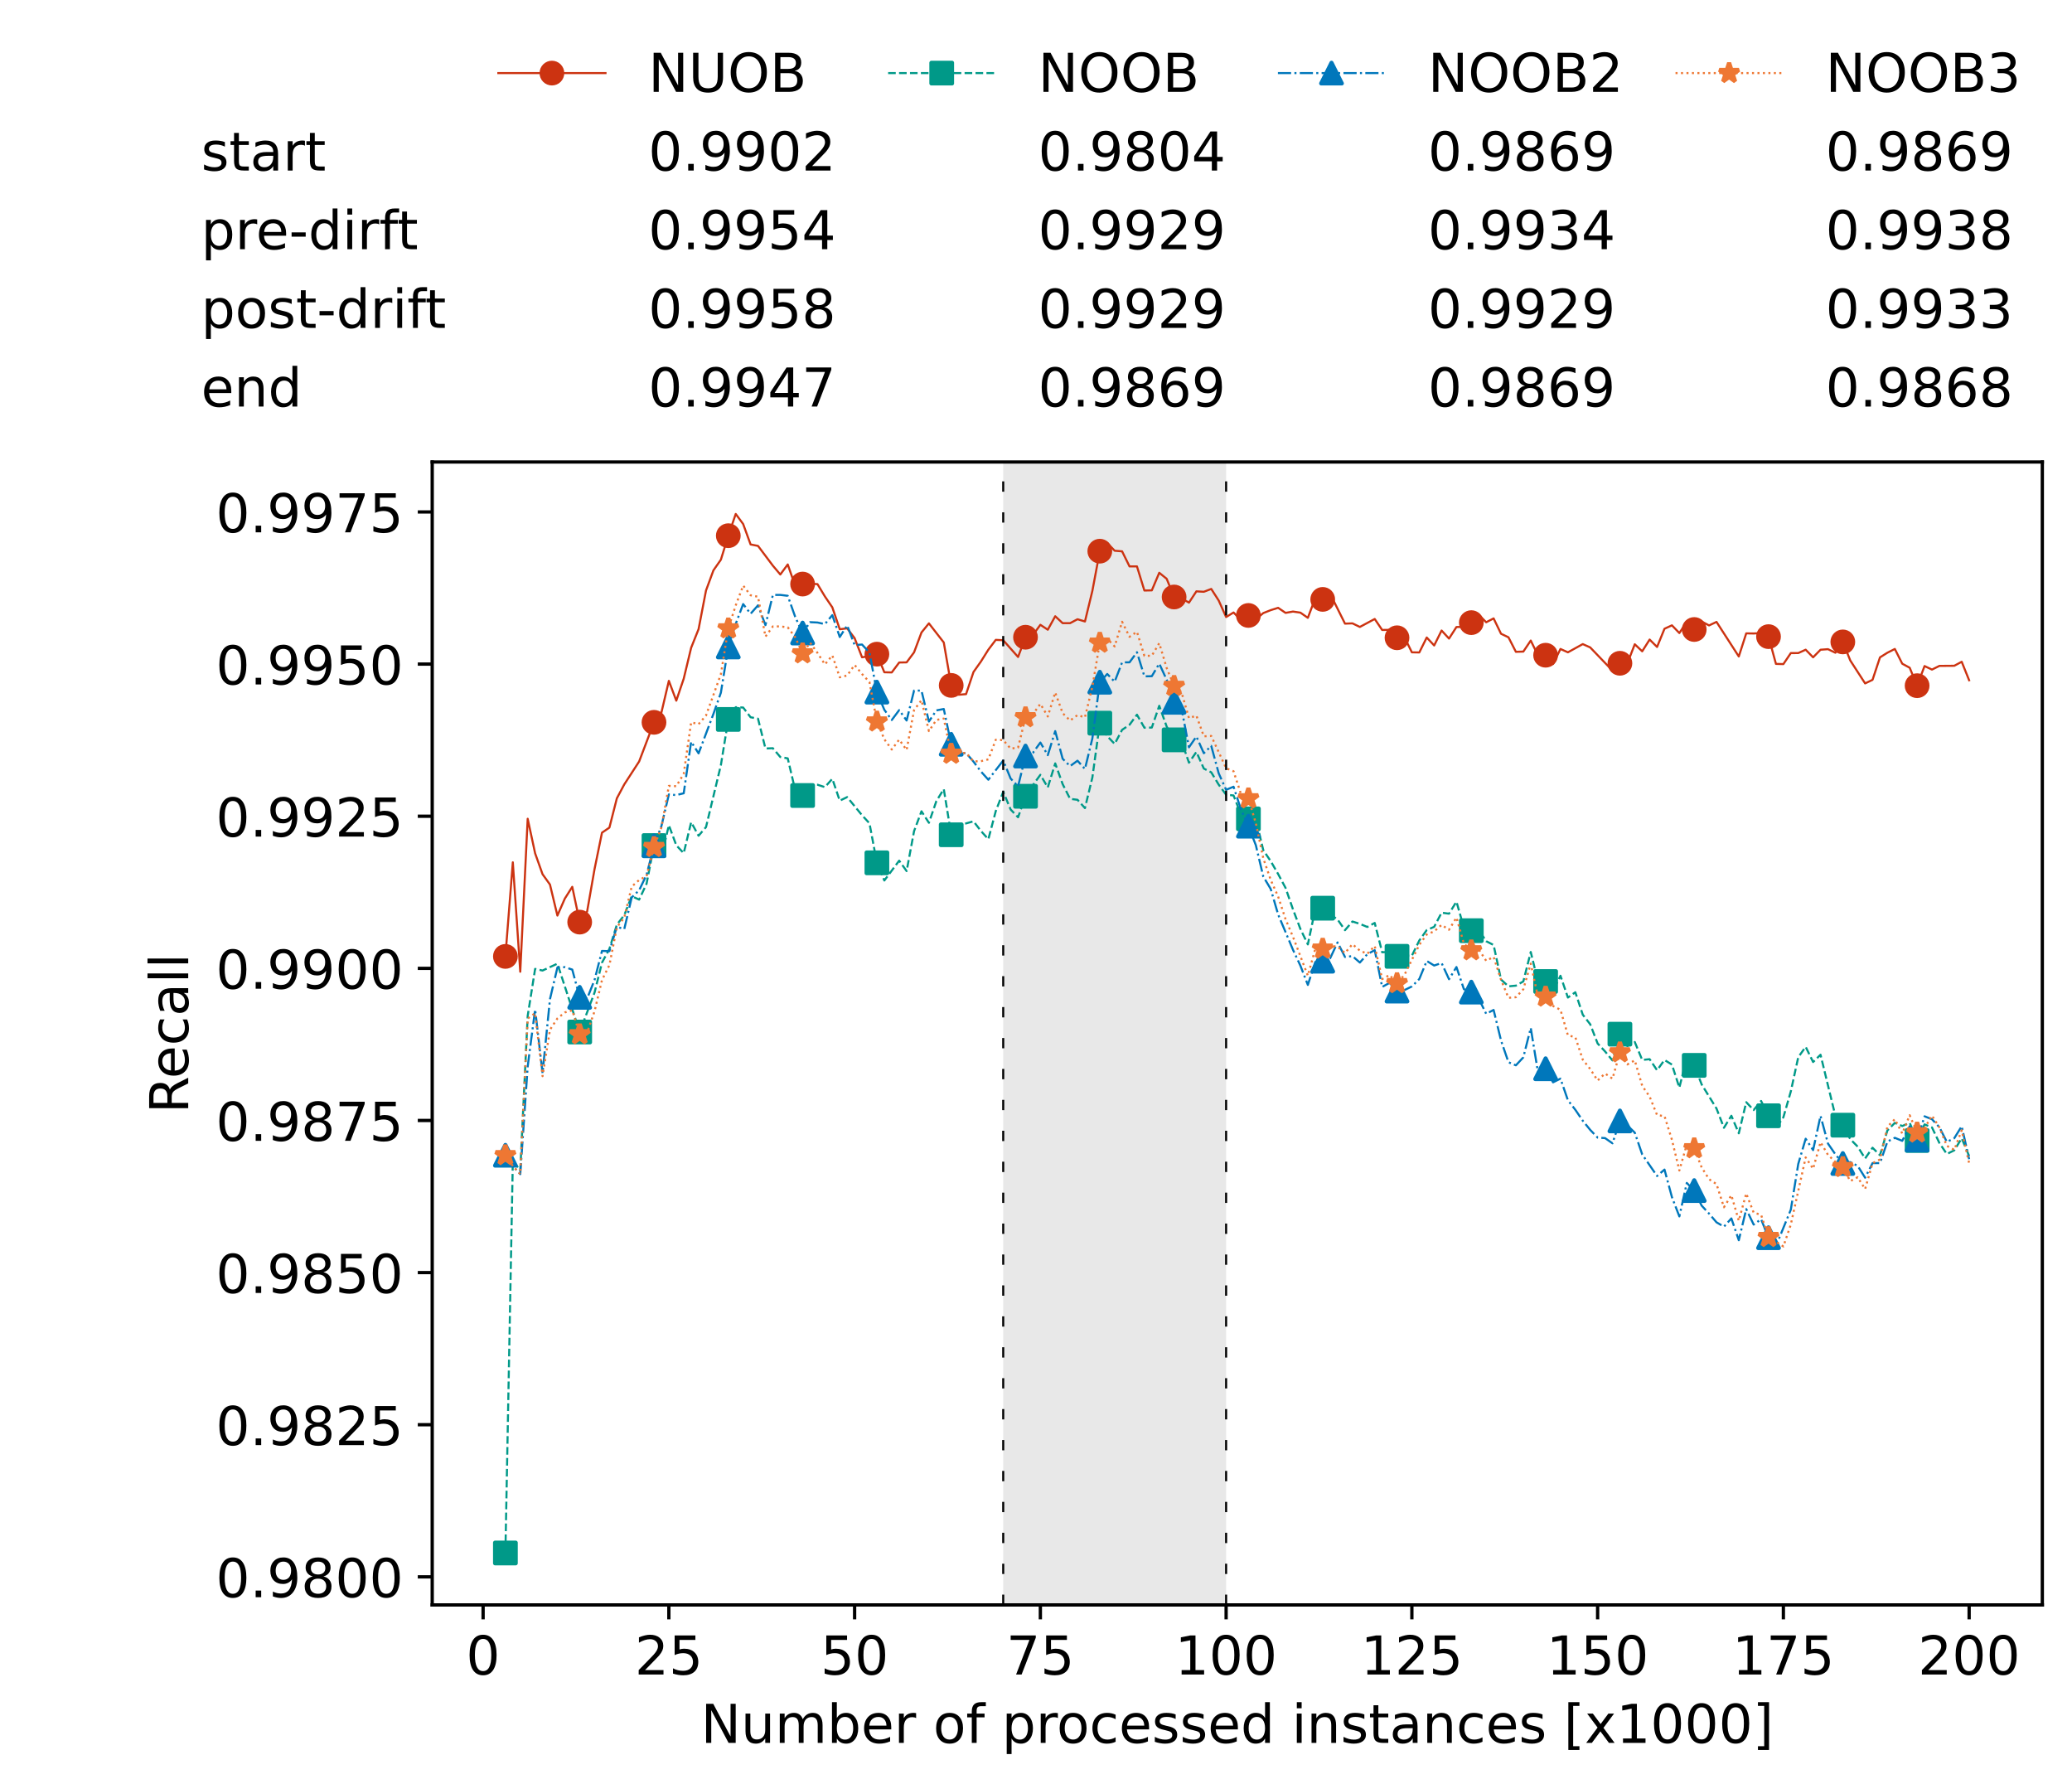 <?xml version="1.0" encoding="utf-8" standalone="no"?>
<!DOCTYPE svg PUBLIC "-//W3C//DTD SVG 1.1//EN"
  "http://www.w3.org/Graphics/SVG/1.1/DTD/svg11.dtd">
<!-- Created with matplotlib (https://matplotlib.org/) -->
<svg height="432.615pt" version="1.1" viewBox="0 0 502.65 432.615" width="502.65pt" xmlns="http://www.w3.org/2000/svg" xmlns:xlink="http://www.w3.org/1999/xlink">
 <defs>
  <style type="text/css">*{stroke-linecap:butt;stroke-linejoin:round;}</style>
 </defs>
 <g id="figure_1">
  <g id="patch_1">
   <path d="M 0 432.615 
L 502.65 432.615 
L 502.65 0 
L 0 0 
z
" style="fill:#ffffff;"/>
  </g>
  <g id="axes_1">
   <g id="patch_2">
    <path d="M 104.85 389.252 
L 495.45 389.252 
L 495.45 112.052 
L 104.85 112.052 
z
" style="fill:#ffffff;"/>
   </g>
   <g id="patch_3">
    <path clip-path="url(#p6f7c965eb7)" d="M 297.446 389.252 
L 297.446 112.052 
L 243.372 112.052 
L 243.372 389.252 
z
" style="fill:#d3d3d3;opacity:0.5;"/>
   </g>
   <g id="matplotlib.axis_1">
    <g id="xtick_1">
     <g id="line2d_1">
      <defs>
       <path d="M 0 0 
L 0 3.5 
" id="m0aa46be247" style="stroke:#000000;stroke-width:0.8;"/>
      </defs>
      <g>
       <use style="stroke:#000000;stroke-width:0.8;" x="117.197" xlink:href="#m0aa46be247" y="389.252"/>
      </g>
     </g>
     <g id="text_1">
      <!-- 0 -->
      <g transform="translate(113.061 406.13)scale(0.13 -0.13)">
       <defs>
        <path d="M 31.781 66.406 
Q 24.172 66.406 20.328 58.906 
Q 16.5 51.422 16.5 36.375 
Q 16.5 21.391 20.328 13.891 
Q 24.172 6.391 31.781 6.391 
Q 39.453 6.391 43.281 13.891 
Q 47.125 21.391 47.125 36.375 
Q 47.125 51.422 43.281 58.906 
Q 39.453 66.406 31.781 66.406 
z
M 31.781 74.219 
Q 44.047 74.219 50.516 64.516 
Q 56.984 54.828 56.984 36.375 
Q 56.984 17.969 50.516 8.266 
Q 44.047 -1.422 31.781 -1.422 
Q 19.531 -1.422 13.062 8.266 
Q 6.594 17.969 6.594 36.375 
Q 6.594 54.828 13.062 64.516 
Q 19.531 74.219 31.781 74.219 
z
" id="DejaVuSans-48"/>
       </defs>
       <use xlink:href="#DejaVuSans-48"/>
      </g>
     </g>
    </g>
    <g id="xtick_2">
     <g id="line2d_2">
      <g>
       <use style="stroke:#000000;stroke-width:0.8;" x="162.259" xlink:href="#m0aa46be247" y="389.252"/>
      </g>
     </g>
     <g id="text_2">
      <!-- 25 -->
      <g transform="translate(153.988 406.13)scale(0.13 -0.13)">
       <defs>
        <path d="M 19.188 8.297 
L 53.609 8.297 
L 53.609 0 
L 7.328 0 
L 7.328 8.297 
Q 12.938 14.109 22.625 23.891 
Q 32.328 33.688 34.812 36.531 
Q 39.547 41.844 41.422 45.531 
Q 43.312 49.219 43.312 52.781 
Q 43.312 58.594 39.234 62.25 
Q 35.156 65.922 28.609 65.922 
Q 23.969 65.922 18.812 64.312 
Q 13.672 62.703 7.812 59.422 
L 7.812 69.391 
Q 13.766 71.781 18.938 73 
Q 24.125 74.219 28.422 74.219 
Q 39.75 74.219 46.484 68.547 
Q 53.219 62.891 53.219 53.422 
Q 53.219 48.922 51.531 44.891 
Q 49.859 40.875 45.406 35.406 
Q 44.188 33.984 37.641 27.219 
Q 31.109 20.453 19.188 8.297 
z
" id="DejaVuSans-50"/>
        <path d="M 10.797 72.906 
L 49.516 72.906 
L 49.516 64.594 
L 19.828 64.594 
L 19.828 46.734 
Q 21.969 47.469 24.109 47.828 
Q 26.266 48.188 28.422 48.188 
Q 40.625 48.188 47.75 41.5 
Q 54.891 34.812 54.891 23.391 
Q 54.891 11.625 47.562 5.094 
Q 40.234 -1.422 26.906 -1.422 
Q 22.312 -1.422 17.547 -0.641 
Q 12.797 0.141 7.719 1.703 
L 7.719 11.625 
Q 12.109 9.234 16.797 8.062 
Q 21.484 6.891 26.703 6.891 
Q 35.156 6.891 40.078 11.328 
Q 45.016 15.766 45.016 23.391 
Q 45.016 31 40.078 35.438 
Q 35.156 39.891 26.703 39.891 
Q 22.75 39.891 18.812 39.016 
Q 14.891 38.141 10.797 36.281 
z
" id="DejaVuSans-53"/>
       </defs>
       <use xlink:href="#DejaVuSans-50"/>
       <use x="63.623" xlink:href="#DejaVuSans-53"/>
      </g>
     </g>
    </g>
    <g id="xtick_3">
     <g id="line2d_3">
      <g>
       <use style="stroke:#000000;stroke-width:0.8;" x="207.322" xlink:href="#m0aa46be247" y="389.252"/>
      </g>
     </g>
     <g id="text_3">
      <!-- 50 -->
      <g transform="translate(199.05 406.13)scale(0.13 -0.13)">
       <use xlink:href="#DejaVuSans-53"/>
       <use x="63.623" xlink:href="#DejaVuSans-48"/>
      </g>
     </g>
    </g>
    <g id="xtick_4">
     <g id="line2d_4">
      <g>
       <use style="stroke:#000000;stroke-width:0.8;" x="252.384" xlink:href="#m0aa46be247" y="389.252"/>
      </g>
     </g>
     <g id="text_4">
      <!-- 75 -->
      <g transform="translate(244.113 406.13)scale(0.13 -0.13)">
       <defs>
        <path d="M 8.203 72.906 
L 55.078 72.906 
L 55.078 68.703 
L 28.609 0 
L 18.312 0 
L 43.219 64.594 
L 8.203 64.594 
z
" id="DejaVuSans-55"/>
       </defs>
       <use xlink:href="#DejaVuSans-55"/>
       <use x="63.623" xlink:href="#DejaVuSans-53"/>
      </g>
     </g>
    </g>
    <g id="xtick_5">
     <g id="line2d_5">
      <g>
       <use style="stroke:#000000;stroke-width:0.8;" x="297.446" xlink:href="#m0aa46be247" y="389.252"/>
      </g>
     </g>
     <g id="text_5">
      <!-- 100 -->
      <g transform="translate(285.039 406.13)scale(0.13 -0.13)">
       <defs>
        <path d="M 12.406 8.297 
L 28.516 8.297 
L 28.516 63.922 
L 10.984 60.406 
L 10.984 69.391 
L 28.422 72.906 
L 38.281 72.906 
L 38.281 8.297 
L 54.391 8.297 
L 54.391 0 
L 12.406 0 
z
" id="DejaVuSans-49"/>
       </defs>
       <use xlink:href="#DejaVuSans-49"/>
       <use x="63.623" xlink:href="#DejaVuSans-48"/>
       <use x="127.246" xlink:href="#DejaVuSans-48"/>
      </g>
     </g>
    </g>
    <g id="xtick_6">
     <g id="line2d_6">
      <g>
       <use style="stroke:#000000;stroke-width:0.8;" x="342.509" xlink:href="#m0aa46be247" y="389.252"/>
      </g>
     </g>
     <g id="text_6">
      <!-- 125 -->
      <g transform="translate(330.102 406.13)scale(0.13 -0.13)">
       <use xlink:href="#DejaVuSans-49"/>
       <use x="63.623" xlink:href="#DejaVuSans-50"/>
       <use x="127.246" xlink:href="#DejaVuSans-53"/>
      </g>
     </g>
    </g>
    <g id="xtick_7">
     <g id="line2d_7">
      <g>
       <use style="stroke:#000000;stroke-width:0.8;" x="387.571" xlink:href="#m0aa46be247" y="389.252"/>
      </g>
     </g>
     <g id="text_7">
      <!-- 150 -->
      <g transform="translate(375.164 406.13)scale(0.13 -0.13)">
       <use xlink:href="#DejaVuSans-49"/>
       <use x="63.623" xlink:href="#DejaVuSans-53"/>
       <use x="127.246" xlink:href="#DejaVuSans-48"/>
      </g>
     </g>
    </g>
    <g id="xtick_8">
     <g id="line2d_8">
      <g>
       <use style="stroke:#000000;stroke-width:0.8;" x="432.633" xlink:href="#m0aa46be247" y="389.252"/>
      </g>
     </g>
     <g id="text_8">
      <!-- 175 -->
      <g transform="translate(420.226 406.13)scale(0.13 -0.13)">
       <use xlink:href="#DejaVuSans-49"/>
       <use x="63.623" xlink:href="#DejaVuSans-55"/>
       <use x="127.246" xlink:href="#DejaVuSans-53"/>
      </g>
     </g>
    </g>
    <g id="xtick_9">
     <g id="line2d_9">
      <g>
       <use style="stroke:#000000;stroke-width:0.8;" x="477.695" xlink:href="#m0aa46be247" y="389.252"/>
      </g>
     </g>
     <g id="text_9">
      <!-- 200 -->
      <g transform="translate(465.289 406.13)scale(0.13 -0.13)">
       <use xlink:href="#DejaVuSans-50"/>
       <use x="63.623" xlink:href="#DejaVuSans-48"/>
       <use x="127.246" xlink:href="#DejaVuSans-48"/>
      </g>
     </g>
    </g>
    <g id="text_10">
     <!-- Number of processed instances [x1000] -->
     <g transform="translate(170.025 422.711)scale(0.13 -0.13)">
      <defs>
       <path d="M 9.812 72.906 
L 23.094 72.906 
L 55.422 11.922 
L 55.422 72.906 
L 64.984 72.906 
L 64.984 0 
L 51.703 0 
L 19.391 60.984 
L 19.391 0 
L 9.812 0 
z
" id="DejaVuSans-78"/>
       <path d="M 8.5 21.578 
L 8.5 54.688 
L 17.484 54.688 
L 17.484 21.922 
Q 17.484 14.156 20.5 10.266 
Q 23.531 6.391 29.594 6.391 
Q 36.859 6.391 41.078 11.031 
Q 45.312 15.672 45.312 23.688 
L 45.312 54.688 
L 54.297 54.688 
L 54.297 0 
L 45.312 0 
L 45.312 8.406 
Q 42.047 3.422 37.719 1 
Q 33.406 -1.422 27.688 -1.422 
Q 18.266 -1.422 13.375 4.438 
Q 8.5 10.297 8.5 21.578 
z
M 31.109 56 
z
" id="DejaVuSans-117"/>
       <path d="M 52 44.188 
Q 55.375 50.25 60.062 53.125 
Q 64.75 56 71.094 56 
Q 79.641 56 84.281 50.016 
Q 88.922 44.047 88.922 33.016 
L 88.922 0 
L 79.891 0 
L 79.891 32.719 
Q 79.891 40.578 77.094 44.375 
Q 74.312 48.188 68.609 48.188 
Q 61.625 48.188 57.562 43.547 
Q 53.516 38.922 53.516 30.906 
L 53.516 0 
L 44.484 0 
L 44.484 32.719 
Q 44.484 40.625 41.703 44.406 
Q 38.922 48.188 33.109 48.188 
Q 26.219 48.188 22.156 43.531 
Q 18.109 38.875 18.109 30.906 
L 18.109 0 
L 9.078 0 
L 9.078 54.688 
L 18.109 54.688 
L 18.109 46.188 
Q 21.188 51.219 25.484 53.609 
Q 29.781 56 35.688 56 
Q 41.656 56 45.828 52.969 
Q 50 49.953 52 44.188 
z
" id="DejaVuSans-109"/>
       <path d="M 48.688 27.297 
Q 48.688 37.203 44.609 42.844 
Q 40.531 48.484 33.406 48.484 
Q 26.266 48.484 22.188 42.844 
Q 18.109 37.203 18.109 27.297 
Q 18.109 17.391 22.188 11.75 
Q 26.266 6.109 33.406 6.109 
Q 40.531 6.109 44.609 11.75 
Q 48.688 17.391 48.688 27.297 
z
M 18.109 46.391 
Q 20.953 51.266 25.266 53.625 
Q 29.594 56 35.594 56 
Q 45.562 56 51.781 48.094 
Q 58.016 40.188 58.016 27.297 
Q 58.016 14.406 51.781 6.484 
Q 45.562 -1.422 35.594 -1.422 
Q 29.594 -1.422 25.266 0.953 
Q 20.953 3.328 18.109 8.203 
L 18.109 0 
L 9.078 0 
L 9.078 75.984 
L 18.109 75.984 
z
" id="DejaVuSans-98"/>
       <path d="M 56.203 29.594 
L 56.203 25.203 
L 14.891 25.203 
Q 15.484 15.922 20.484 11.062 
Q 25.484 6.203 34.422 6.203 
Q 39.594 6.203 44.453 7.469 
Q 49.312 8.734 54.109 11.281 
L 54.109 2.781 
Q 49.266 0.734 44.188 -0.344 
Q 39.109 -1.422 33.891 -1.422 
Q 20.797 -1.422 13.156 6.188 
Q 5.516 13.812 5.516 26.812 
Q 5.516 40.234 12.766 48.109 
Q 20.016 56 32.328 56 
Q 43.359 56 49.781 48.891 
Q 56.203 41.797 56.203 29.594 
z
M 47.219 32.234 
Q 47.125 39.594 43.094 43.984 
Q 39.062 48.391 32.422 48.391 
Q 24.906 48.391 20.391 44.141 
Q 15.875 39.891 15.188 32.172 
z
" id="DejaVuSans-101"/>
       <path d="M 41.109 46.297 
Q 39.594 47.172 37.812 47.578 
Q 36.031 48 33.891 48 
Q 26.266 48 22.188 43.047 
Q 18.109 38.094 18.109 28.812 
L 18.109 0 
L 9.078 0 
L 9.078 54.688 
L 18.109 54.688 
L 18.109 46.188 
Q 20.953 51.172 25.484 53.578 
Q 30.031 56 36.531 56 
Q 37.453 56 38.578 55.875 
Q 39.703 55.766 41.062 55.516 
z
" id="DejaVuSans-114"/>
       <path id="DejaVuSans-32"/>
       <path d="M 30.609 48.391 
Q 23.391 48.391 19.188 42.75 
Q 14.984 37.109 14.984 27.297 
Q 14.984 17.484 19.156 11.844 
Q 23.344 6.203 30.609 6.203 
Q 37.797 6.203 41.984 11.859 
Q 46.188 17.531 46.188 27.297 
Q 46.188 37.016 41.984 42.703 
Q 37.797 48.391 30.609 48.391 
z
M 30.609 56 
Q 42.328 56 49.016 48.375 
Q 55.719 40.766 55.719 27.297 
Q 55.719 13.875 49.016 6.219 
Q 42.328 -1.422 30.609 -1.422 
Q 18.844 -1.422 12.172 6.219 
Q 5.516 13.875 5.516 27.297 
Q 5.516 40.766 12.172 48.375 
Q 18.844 56 30.609 56 
z
" id="DejaVuSans-111"/>
       <path d="M 37.109 75.984 
L 37.109 68.5 
L 28.516 68.5 
Q 23.688 68.5 21.797 66.547 
Q 19.922 64.594 19.922 59.516 
L 19.922 54.688 
L 34.719 54.688 
L 34.719 47.703 
L 19.922 47.703 
L 19.922 0 
L 10.891 0 
L 10.891 47.703 
L 2.297 47.703 
L 2.297 54.688 
L 10.891 54.688 
L 10.891 58.5 
Q 10.891 67.625 15.141 71.797 
Q 19.391 75.984 28.609 75.984 
z
" id="DejaVuSans-102"/>
       <path d="M 18.109 8.203 
L 18.109 -20.797 
L 9.078 -20.797 
L 9.078 54.688 
L 18.109 54.688 
L 18.109 46.391 
Q 20.953 51.266 25.266 53.625 
Q 29.594 56 35.594 56 
Q 45.562 56 51.781 48.094 
Q 58.016 40.188 58.016 27.297 
Q 58.016 14.406 51.781 6.484 
Q 45.562 -1.422 35.594 -1.422 
Q 29.594 -1.422 25.266 0.953 
Q 20.953 3.328 18.109 8.203 
z
M 48.688 27.297 
Q 48.688 37.203 44.609 42.844 
Q 40.531 48.484 33.406 48.484 
Q 26.266 48.484 22.188 42.844 
Q 18.109 37.203 18.109 27.297 
Q 18.109 17.391 22.188 11.75 
Q 26.266 6.109 33.406 6.109 
Q 40.531 6.109 44.609 11.75 
Q 48.688 17.391 48.688 27.297 
z
" id="DejaVuSans-112"/>
       <path d="M 48.781 52.594 
L 48.781 44.188 
Q 44.969 46.297 41.141 47.344 
Q 37.312 48.391 33.406 48.391 
Q 24.656 48.391 19.812 42.844 
Q 14.984 37.312 14.984 27.297 
Q 14.984 17.281 19.812 11.734 
Q 24.656 6.203 33.406 6.203 
Q 37.312 6.203 41.141 7.25 
Q 44.969 8.297 48.781 10.406 
L 48.781 2.094 
Q 45.016 0.344 40.984 -0.531 
Q 36.969 -1.422 32.422 -1.422 
Q 20.062 -1.422 12.781 6.344 
Q 5.516 14.109 5.516 27.297 
Q 5.516 40.672 12.859 48.328 
Q 20.219 56 33.016 56 
Q 37.156 56 41.109 55.141 
Q 45.062 54.297 48.781 52.594 
z
" id="DejaVuSans-99"/>
       <path d="M 44.281 53.078 
L 44.281 44.578 
Q 40.484 46.531 36.375 47.5 
Q 32.281 48.484 27.875 48.484 
Q 21.188 48.484 17.844 46.438 
Q 14.5 44.391 14.5 40.281 
Q 14.5 37.156 16.891 35.375 
Q 19.281 33.594 26.516 31.984 
L 29.594 31.297 
Q 39.156 29.25 43.188 25.516 
Q 47.219 21.781 47.219 15.094 
Q 47.219 7.469 41.188 3.016 
Q 35.156 -1.422 24.609 -1.422 
Q 20.219 -1.422 15.453 -0.562 
Q 10.688 0.297 5.422 2 
L 5.422 11.281 
Q 10.406 8.688 15.234 7.391 
Q 20.062 6.109 24.812 6.109 
Q 31.156 6.109 34.562 8.281 
Q 37.984 10.453 37.984 14.406 
Q 37.984 18.062 35.516 20.016 
Q 33.062 21.969 24.703 23.781 
L 21.578 24.516 
Q 13.234 26.266 9.516 29.906 
Q 5.812 33.547 5.812 39.891 
Q 5.812 47.609 11.281 51.797 
Q 16.75 56 26.812 56 
Q 31.781 56 36.172 55.266 
Q 40.578 54.547 44.281 53.078 
z
" id="DejaVuSans-115"/>
       <path d="M 45.406 46.391 
L 45.406 75.984 
L 54.391 75.984 
L 54.391 0 
L 45.406 0 
L 45.406 8.203 
Q 42.578 3.328 38.25 0.953 
Q 33.938 -1.422 27.875 -1.422 
Q 17.969 -1.422 11.734 6.484 
Q 5.516 14.406 5.516 27.297 
Q 5.516 40.188 11.734 48.094 
Q 17.969 56 27.875 56 
Q 33.938 56 38.25 53.625 
Q 42.578 51.266 45.406 46.391 
z
M 14.797 27.297 
Q 14.797 17.391 18.875 11.75 
Q 22.953 6.109 30.078 6.109 
Q 37.203 6.109 41.297 11.75 
Q 45.406 17.391 45.406 27.297 
Q 45.406 37.203 41.297 42.844 
Q 37.203 48.484 30.078 48.484 
Q 22.953 48.484 18.875 42.844 
Q 14.797 37.203 14.797 27.297 
z
" id="DejaVuSans-100"/>
       <path d="M 9.422 54.688 
L 18.406 54.688 
L 18.406 0 
L 9.422 0 
z
M 9.422 75.984 
L 18.406 75.984 
L 18.406 64.594 
L 9.422 64.594 
z
" id="DejaVuSans-105"/>
       <path d="M 54.891 33.016 
L 54.891 0 
L 45.906 0 
L 45.906 32.719 
Q 45.906 40.484 42.875 44.328 
Q 39.844 48.188 33.797 48.188 
Q 26.516 48.188 22.312 43.547 
Q 18.109 38.922 18.109 30.906 
L 18.109 0 
L 9.078 0 
L 9.078 54.688 
L 18.109 54.688 
L 18.109 46.188 
Q 21.344 51.125 25.703 53.562 
Q 30.078 56 35.797 56 
Q 45.219 56 50.047 50.172 
Q 54.891 44.344 54.891 33.016 
z
" id="DejaVuSans-110"/>
       <path d="M 18.312 70.219 
L 18.312 54.688 
L 36.812 54.688 
L 36.812 47.703 
L 18.312 47.703 
L 18.312 18.016 
Q 18.312 11.328 20.141 9.422 
Q 21.969 7.516 27.594 7.516 
L 36.812 7.516 
L 36.812 0 
L 27.594 0 
Q 17.188 0 13.234 3.875 
Q 9.281 7.766 9.281 18.016 
L 9.281 47.703 
L 2.688 47.703 
L 2.688 54.688 
L 9.281 54.688 
L 9.281 70.219 
z
" id="DejaVuSans-116"/>
       <path d="M 34.281 27.484 
Q 23.391 27.484 19.188 25 
Q 14.984 22.516 14.984 16.5 
Q 14.984 11.719 18.141 8.906 
Q 21.297 6.109 26.703 6.109 
Q 34.188 6.109 38.703 11.406 
Q 43.219 16.703 43.219 25.484 
L 43.219 27.484 
z
M 52.203 31.203 
L 52.203 0 
L 43.219 0 
L 43.219 8.297 
Q 40.141 3.328 35.547 0.953 
Q 30.953 -1.422 24.312 -1.422 
Q 15.922 -1.422 10.953 3.297 
Q 6 8.016 6 15.922 
Q 6 25.141 12.172 29.828 
Q 18.359 34.516 30.609 34.516 
L 43.219 34.516 
L 43.219 35.406 
Q 43.219 41.609 39.141 45 
Q 35.062 48.391 27.688 48.391 
Q 23 48.391 18.547 47.266 
Q 14.109 46.141 10.016 43.891 
L 10.016 52.203 
Q 14.938 54.109 19.578 55.047 
Q 24.219 56 28.609 56 
Q 40.484 56 46.344 49.844 
Q 52.203 43.703 52.203 31.203 
z
" id="DejaVuSans-97"/>
       <path d="M 8.594 75.984 
L 29.297 75.984 
L 29.297 69 
L 17.578 69 
L 17.578 -6.203 
L 29.297 -6.203 
L 29.297 -13.188 
L 8.594 -13.188 
z
" id="DejaVuSans-91"/>
       <path d="M 54.891 54.688 
L 35.109 28.078 
L 55.906 0 
L 45.312 0 
L 29.391 21.484 
L 13.484 0 
L 2.875 0 
L 24.125 28.609 
L 4.688 54.688 
L 15.281 54.688 
L 29.781 35.203 
L 44.281 54.688 
z
" id="DejaVuSans-120"/>
       <path d="M 30.422 75.984 
L 30.422 -13.188 
L 9.719 -13.188 
L 9.719 -6.203 
L 21.391 -6.203 
L 21.391 69 
L 9.719 69 
L 9.719 75.984 
z
" id="DejaVuSans-93"/>
      </defs>
      <use xlink:href="#DejaVuSans-78"/>
      <use x="74.805" xlink:href="#DejaVuSans-117"/>
      <use x="138.184" xlink:href="#DejaVuSans-109"/>
      <use x="235.596" xlink:href="#DejaVuSans-98"/>
      <use x="299.072" xlink:href="#DejaVuSans-101"/>
      <use x="360.596" xlink:href="#DejaVuSans-114"/>
      <use x="401.709" xlink:href="#DejaVuSans-32"/>
      <use x="433.496" xlink:href="#DejaVuSans-111"/>
      <use x="494.678" xlink:href="#DejaVuSans-102"/>
      <use x="529.883" xlink:href="#DejaVuSans-32"/>
      <use x="561.67" xlink:href="#DejaVuSans-112"/>
      <use x="625.146" xlink:href="#DejaVuSans-114"/>
      <use x="664.01" xlink:href="#DejaVuSans-111"/>
      <use x="725.191" xlink:href="#DejaVuSans-99"/>
      <use x="780.172" xlink:href="#DejaVuSans-101"/>
      <use x="841.695" xlink:href="#DejaVuSans-115"/>
      <use x="893.795" xlink:href="#DejaVuSans-115"/>
      <use x="945.895" xlink:href="#DejaVuSans-101"/>
      <use x="1007.418" xlink:href="#DejaVuSans-100"/>
      <use x="1070.895" xlink:href="#DejaVuSans-32"/>
      <use x="1102.682" xlink:href="#DejaVuSans-105"/>
      <use x="1130.465" xlink:href="#DejaVuSans-110"/>
      <use x="1193.844" xlink:href="#DejaVuSans-115"/>
      <use x="1245.943" xlink:href="#DejaVuSans-116"/>
      <use x="1285.152" xlink:href="#DejaVuSans-97"/>
      <use x="1346.432" xlink:href="#DejaVuSans-110"/>
      <use x="1409.811" xlink:href="#DejaVuSans-99"/>
      <use x="1464.791" xlink:href="#DejaVuSans-101"/>
      <use x="1526.314" xlink:href="#DejaVuSans-115"/>
      <use x="1578.414" xlink:href="#DejaVuSans-32"/>
      <use x="1610.201" xlink:href="#DejaVuSans-91"/>
      <use x="1649.215" xlink:href="#DejaVuSans-120"/>
      <use x="1708.395" xlink:href="#DejaVuSans-49"/>
      <use x="1772.018" xlink:href="#DejaVuSans-48"/>
      <use x="1835.641" xlink:href="#DejaVuSans-48"/>
      <use x="1899.264" xlink:href="#DejaVuSans-48"/>
      <use x="1962.887" xlink:href="#DejaVuSans-93"/>
     </g>
    </g>
   </g>
   <g id="matplotlib.axis_2">
    <g id="ytick_1">
     <g id="line2d_10">
      <defs>
       <path d="M 0 0 
L -3.5 0 
" id="me890e9c13c" style="stroke:#000000;stroke-width:0.8;"/>
      </defs>
      <g>
       <use style="stroke:#000000;stroke-width:0.8;" x="104.85" xlink:href="#me890e9c13c" y="382.439"/>
      </g>
     </g>
     <g id="text_11">
      <!-- 0.9800 -->
      <g transform="translate(52.362 387.378)scale(0.13 -0.13)">
       <defs>
        <path d="M 10.688 12.406 
L 21 12.406 
L 21 0 
L 10.688 0 
z
" id="DejaVuSans-46"/>
        <path d="M 10.984 1.516 
L 10.984 10.5 
Q 14.703 8.734 18.5 7.812 
Q 22.312 6.891 25.984 6.891 
Q 35.75 6.891 40.891 13.453 
Q 46.047 20.016 46.781 33.406 
Q 43.953 29.203 39.594 26.953 
Q 35.25 24.703 29.984 24.703 
Q 19.047 24.703 12.672 31.312 
Q 6.297 37.938 6.297 49.422 
Q 6.297 60.641 12.938 67.422 
Q 19.578 74.219 30.609 74.219 
Q 43.266 74.219 49.922 64.516 
Q 56.594 54.828 56.594 36.375 
Q 56.594 19.141 48.406 8.859 
Q 40.234 -1.422 26.422 -1.422 
Q 22.703 -1.422 18.891 -0.688 
Q 15.094 0.047 10.984 1.516 
z
M 30.609 32.422 
Q 37.25 32.422 41.125 36.953 
Q 45.016 41.5 45.016 49.422 
Q 45.016 57.281 41.125 61.844 
Q 37.25 66.406 30.609 66.406 
Q 23.969 66.406 20.094 61.844 
Q 16.219 57.281 16.219 49.422 
Q 16.219 41.5 20.094 36.953 
Q 23.969 32.422 30.609 32.422 
z
" id="DejaVuSans-57"/>
        <path d="M 31.781 34.625 
Q 24.75 34.625 20.719 30.859 
Q 16.703 27.094 16.703 20.516 
Q 16.703 13.922 20.719 10.156 
Q 24.75 6.391 31.781 6.391 
Q 38.812 6.391 42.859 10.172 
Q 46.922 13.969 46.922 20.516 
Q 46.922 27.094 42.891 30.859 
Q 38.875 34.625 31.781 34.625 
z
M 21.922 38.812 
Q 15.578 40.375 12.031 44.719 
Q 8.5 49.078 8.5 55.328 
Q 8.5 64.062 14.719 69.141 
Q 20.953 74.219 31.781 74.219 
Q 42.672 74.219 48.875 69.141 
Q 55.078 64.062 55.078 55.328 
Q 55.078 49.078 51.531 44.719 
Q 48 40.375 41.703 38.812 
Q 48.828 37.156 52.797 32.312 
Q 56.781 27.484 56.781 20.516 
Q 56.781 9.906 50.312 4.234 
Q 43.844 -1.422 31.781 -1.422 
Q 19.734 -1.422 13.25 4.234 
Q 6.781 9.906 6.781 20.516 
Q 6.781 27.484 10.781 32.312 
Q 14.797 37.156 21.922 38.812 
z
M 18.312 54.391 
Q 18.312 48.734 21.844 45.562 
Q 25.391 42.391 31.781 42.391 
Q 38.141 42.391 41.719 45.562 
Q 45.312 48.734 45.312 54.391 
Q 45.312 60.062 41.719 63.234 
Q 38.141 66.406 31.781 66.406 
Q 25.391 66.406 21.844 63.234 
Q 18.312 60.062 18.312 54.391 
z
" id="DejaVuSans-56"/>
       </defs>
       <use xlink:href="#DejaVuSans-48"/>
       <use x="63.623" xlink:href="#DejaVuSans-46"/>
       <use x="95.41" xlink:href="#DejaVuSans-57"/>
       <use x="159.033" xlink:href="#DejaVuSans-56"/>
       <use x="222.656" xlink:href="#DejaVuSans-48"/>
       <use x="286.279" xlink:href="#DejaVuSans-48"/>
      </g>
     </g>
    </g>
    <g id="ytick_2">
     <g id="line2d_11">
      <g>
       <use style="stroke:#000000;stroke-width:0.8;" x="104.85" xlink:href="#me890e9c13c" y="345.544"/>
      </g>
     </g>
     <g id="text_12">
      <!-- 0.9825 -->
      <g transform="translate(52.362 350.483)scale(0.13 -0.13)">
       <use xlink:href="#DejaVuSans-48"/>
       <use x="63.623" xlink:href="#DejaVuSans-46"/>
       <use x="95.41" xlink:href="#DejaVuSans-57"/>
       <use x="159.033" xlink:href="#DejaVuSans-56"/>
       <use x="222.656" xlink:href="#DejaVuSans-50"/>
       <use x="286.279" xlink:href="#DejaVuSans-53"/>
      </g>
     </g>
    </g>
    <g id="ytick_3">
     <g id="line2d_12">
      <g>
       <use style="stroke:#000000;stroke-width:0.8;" x="104.85" xlink:href="#me890e9c13c" y="308.648"/>
      </g>
     </g>
     <g id="text_13">
      <!-- 0.9850 -->
      <g transform="translate(52.362 313.587)scale(0.13 -0.13)">
       <use xlink:href="#DejaVuSans-48"/>
       <use x="63.623" xlink:href="#DejaVuSans-46"/>
       <use x="95.41" xlink:href="#DejaVuSans-57"/>
       <use x="159.033" xlink:href="#DejaVuSans-56"/>
       <use x="222.656" xlink:href="#DejaVuSans-53"/>
       <use x="286.279" xlink:href="#DejaVuSans-48"/>
      </g>
     </g>
    </g>
    <g id="ytick_4">
     <g id="line2d_13">
      <g>
       <use style="stroke:#000000;stroke-width:0.8;" x="104.85" xlink:href="#me890e9c13c" y="271.752"/>
      </g>
     </g>
     <g id="text_14">
      <!-- 0.9875 -->
      <g transform="translate(52.362 276.691)scale(0.13 -0.13)">
       <use xlink:href="#DejaVuSans-48"/>
       <use x="63.623" xlink:href="#DejaVuSans-46"/>
       <use x="95.41" xlink:href="#DejaVuSans-57"/>
       <use x="159.033" xlink:href="#DejaVuSans-56"/>
       <use x="222.656" xlink:href="#DejaVuSans-55"/>
       <use x="286.279" xlink:href="#DejaVuSans-53"/>
      </g>
     </g>
    </g>
    <g id="ytick_5">
     <g id="line2d_14">
      <g>
       <use style="stroke:#000000;stroke-width:0.8;" x="104.85" xlink:href="#me890e9c13c" y="234.857"/>
      </g>
     </g>
     <g id="text_15">
      <!-- 0.9900 -->
      <g transform="translate(52.362 239.796)scale(0.13 -0.13)">
       <use xlink:href="#DejaVuSans-48"/>
       <use x="63.623" xlink:href="#DejaVuSans-46"/>
       <use x="95.41" xlink:href="#DejaVuSans-57"/>
       <use x="159.033" xlink:href="#DejaVuSans-57"/>
       <use x="222.656" xlink:href="#DejaVuSans-48"/>
       <use x="286.279" xlink:href="#DejaVuSans-48"/>
      </g>
     </g>
    </g>
    <g id="ytick_6">
     <g id="line2d_15">
      <g>
       <use style="stroke:#000000;stroke-width:0.8;" x="104.85" xlink:href="#me890e9c13c" y="197.961"/>
      </g>
     </g>
     <g id="text_16">
      <!-- 0.9925 -->
      <g transform="translate(52.362 202.9)scale(0.13 -0.13)">
       <use xlink:href="#DejaVuSans-48"/>
       <use x="63.623" xlink:href="#DejaVuSans-46"/>
       <use x="95.41" xlink:href="#DejaVuSans-57"/>
       <use x="159.033" xlink:href="#DejaVuSans-57"/>
       <use x="222.656" xlink:href="#DejaVuSans-50"/>
       <use x="286.279" xlink:href="#DejaVuSans-53"/>
      </g>
     </g>
    </g>
    <g id="ytick_7">
     <g id="line2d_16">
      <g>
       <use style="stroke:#000000;stroke-width:0.8;" x="104.85" xlink:href="#me890e9c13c" y="161.065"/>
      </g>
     </g>
     <g id="text_17">
      <!-- 0.9950 -->
      <g transform="translate(52.362 166.004)scale(0.13 -0.13)">
       <use xlink:href="#DejaVuSans-48"/>
       <use x="63.623" xlink:href="#DejaVuSans-46"/>
       <use x="95.41" xlink:href="#DejaVuSans-57"/>
       <use x="159.033" xlink:href="#DejaVuSans-57"/>
       <use x="222.656" xlink:href="#DejaVuSans-53"/>
       <use x="286.279" xlink:href="#DejaVuSans-48"/>
      </g>
     </g>
    </g>
    <g id="ytick_8">
     <g id="line2d_17">
      <g>
       <use style="stroke:#000000;stroke-width:0.8;" x="104.85" xlink:href="#me890e9c13c" y="124.169"/>
      </g>
     </g>
     <g id="text_18">
      <!-- 0.9975 -->
      <g transform="translate(52.362 129.108)scale(0.13 -0.13)">
       <use xlink:href="#DejaVuSans-48"/>
       <use x="63.623" xlink:href="#DejaVuSans-46"/>
       <use x="95.41" xlink:href="#DejaVuSans-57"/>
       <use x="159.033" xlink:href="#DejaVuSans-57"/>
       <use x="222.656" xlink:href="#DejaVuSans-55"/>
       <use x="286.279" xlink:href="#DejaVuSans-53"/>
      </g>
     </g>
    </g>
    <g id="text_19">
     <!-- Recall -->
     <g transform="translate(45.659 270.044)rotate(-90)scale(0.13 -0.13)">
      <defs>
       <path d="M 44.391 34.188 
Q 47.562 33.109 50.562 29.594 
Q 53.562 26.078 56.594 19.922 
L 66.609 0 
L 56 0 
L 46.688 18.703 
Q 43.062 26.031 39.672 28.422 
Q 36.281 30.812 30.422 30.812 
L 19.672 30.812 
L 19.672 0 
L 9.812 0 
L 9.812 72.906 
L 32.078 72.906 
Q 44.578 72.906 50.734 67.672 
Q 56.891 62.453 56.891 51.906 
Q 56.891 45.016 53.688 40.469 
Q 50.484 35.938 44.391 34.188 
z
M 19.672 64.797 
L 19.672 38.922 
L 32.078 38.922 
Q 39.203 38.922 42.844 42.219 
Q 46.484 45.516 46.484 51.906 
Q 46.484 58.297 42.844 61.547 
Q 39.203 64.797 32.078 64.797 
z
" id="DejaVuSans-82"/>
       <path d="M 9.422 75.984 
L 18.406 75.984 
L 18.406 0 
L 9.422 0 
z
" id="DejaVuSans-108"/>
      </defs>
      <use xlink:href="#DejaVuSans-82"/>
      <use x="64.982" xlink:href="#DejaVuSans-101"/>
      <use x="126.506" xlink:href="#DejaVuSans-99"/>
      <use x="181.486" xlink:href="#DejaVuSans-97"/>
      <use x="242.766" xlink:href="#DejaVuSans-108"/>
      <use x="270.549" xlink:href="#DejaVuSans-108"/>
     </g>
    </g>
   </g>
   <g id="line2d_18"/>
   <g id="line2d_19"/>
   <g id="line2d_20"/>
   <g id="line2d_21"/>
   <g id="line2d_22"/>
   <g id="line2d_23">
    <path clip-path="url(#p6f7c965eb7)" d="M 122.605 231.963 
L 124.407 209.143 
L 126.21 235.679 
L 128.012 198.578 
L 129.815 206.957 
L 131.617 212.024 
L 133.419 214.54 
L 135.222 222.057 
L 137.024 217.941 
L 138.827 215.088 
L 140.629 223.644 
L 142.432 221.064 
L 144.234 210.773 
L 146.037 201.951 
L 147.839 200.716 
L 149.642 193.626 
L 151.444 190.244 
L 155.049 184.685 
L 158.654 175.187 
L 160.457 172.797 
L 162.259 165.127 
L 164.062 169.934 
L 165.864 164.609 
L 167.667 157.105 
L 169.469 152.585 
L 171.272 143.215 
L 173.074 138.328 
L 174.877 135.748 
L 176.679 129.923 
L 178.482 124.652 
L 180.284 127.095 
L 182.087 132.048 
L 183.889 132.401 
L 187.494 137.2 
L 189.297 139.335 
L 191.099 136.899 
L 192.902 142.078 
L 194.704 141.653 
L 196.507 141.584 
L 198.309 141.665 
L 200.112 144.653 
L 201.914 147.303 
L 203.717 152.612 
L 205.519 152.394 
L 207.322 154.774 
L 209.124 159.415 
L 210.927 159.131 
L 212.729 158.652 
L 214.532 163.044 
L 216.334 163.086 
L 218.137 160.678 
L 219.939 160.642 
L 221.742 158.222 
L 223.544 153.399 
L 225.347 151.186 
L 228.952 155.824 
L 230.754 166.233 
L 232.557 168.501 
L 234.359 168.352 
L 236.162 162.984 
L 237.964 160.442 
L 239.767 157.568 
L 241.569 155.188 
L 243.372 155.276 
L 246.976 159.341 
L 248.779 154.549 
L 250.581 154.02 
L 252.384 151.536 
L 254.186 152.728 
L 255.989 149.462 
L 257.791 151.139 
L 259.594 151.139 
L 261.396 150.185 
L 263.199 150.73 
L 265.001 143.302 
L 266.804 133.679 
L 268.606 131.687 
L 270.409 133.569 
L 272.211 133.721 
L 274.014 137.376 
L 275.816 137.372 
L 277.619 143.22 
L 279.421 143.183 
L 281.224 138.918 
L 283.026 140.38 
L 284.829 144.792 
L 286.631 145.115 
L 288.434 146.157 
L 290.236 143.42 
L 292.039 143.526 
L 293.841 142.839 
L 295.644 145.645 
L 297.446 149.653 
L 299.249 148.55 
L 301.051 150.393 
L 302.854 149.266 
L 304.656 150.187 
L 306.459 148.696 
L 308.261 147.982 
L 310.064 147.418 
L 311.866 148.644 
L 313.669 148.324 
L 315.471 148.589 
L 317.274 149.845 
L 319.076 145.083 
L 320.879 145.371 
L 322.681 144.023 
L 326.286 151.252 
L 328.089 151.184 
L 329.891 152.055 
L 333.496 150.124 
L 335.299 152.787 
L 337.101 152.76 
L 338.904 154.682 
L 340.706 154.558 
L 342.509 158.208 
L 344.311 158.24 
L 346.114 154.617 
L 347.916 156.55 
L 349.719 152.926 
L 351.521 154.877 
L 353.324 152.072 
L 355.126 152.047 
L 356.928 151.009 
L 358.731 149.082 
L 360.533 150.921 
L 362.336 149.985 
L 364.138 153.707 
L 365.941 154.566 
L 367.743 158.089 
L 369.546 158.032 
L 371.348 155.355 
L 373.151 159.047 
L 374.953 158.913 
L 376.756 161.039 
L 378.558 157.398 
L 380.361 158.211 
L 383.966 156.216 
L 385.768 157.021 
L 391.176 162.656 
L 392.978 160.867 
L 394.781 160.884 
L 396.583 156.258 
L 398.386 157.966 
L 400.188 155.115 
L 401.991 156.911 
L 403.793 152.492 
L 405.596 151.665 
L 407.398 153.533 
L 409.201 150.832 
L 411.003 152.674 
L 412.806 150.738 
L 414.608 151.687 
L 416.411 150.834 
L 421.818 159.216 
L 423.621 153.612 
L 425.423 153.64 
L 427.226 153.545 
L 429.028 154.405 
L 430.831 161.016 
L 432.633 161.068 
L 434.436 158.395 
L 436.238 158.392 
L 438.041 157.575 
L 439.843 159.421 
L 441.646 157.583 
L 443.448 157.446 
L 445.251 158.312 
L 447.053 155.684 
L 448.856 160.179 
L 452.461 165.749 
L 454.263 164.885 
L 456.066 159.439 
L 457.868 158.307 
L 459.671 157.397 
L 461.473 160.972 
L 463.276 161.95 
L 465.078 166.303 
L 466.881 161.542 
L 468.683 162.396 
L 470.485 161.503 
L 474.09 161.473 
L 475.893 160.503 
L 477.695 164.987 
L 477.695 164.987 
" style="fill:none;stroke:#cc3311;stroke-linecap:square;stroke-width:0.5;"/>
    <defs>
     <path d="M 0 2.5 
C 0.663 2.5 1.299 2.237 1.768 1.768 
C 2.237 1.299 2.5 0.663 2.5 0 
C 2.5 -0.663 2.237 -1.299 1.768 -1.768 
C 1.299 -2.237 0.663 -2.5 0 -2.5 
C -0.663 -2.5 -1.299 -2.237 -1.768 -1.768 
C -2.237 -1.299 -2.5 -0.663 -2.5 0 
C -2.5 0.663 -2.237 1.299 -1.768 1.768 
C -1.299 2.237 -0.663 2.5 0 2.5 
z
" id="mb09b677dc0" style="stroke:#cc3311;"/>
    </defs>
    <g clip-path="url(#p6f7c965eb7)">
     <use style="fill:#cc3311;stroke:#cc3311;" x="122.605" xlink:href="#mb09b677dc0" y="231.963"/>
     <use style="fill:#cc3311;stroke:#cc3311;" x="140.629" xlink:href="#mb09b677dc0" y="223.644"/>
     <use style="fill:#cc3311;stroke:#cc3311;" x="158.654" xlink:href="#mb09b677dc0" y="175.187"/>
     <use style="fill:#cc3311;stroke:#cc3311;" x="176.679" xlink:href="#mb09b677dc0" y="129.923"/>
     <use style="fill:#cc3311;stroke:#cc3311;" x="194.704" xlink:href="#mb09b677dc0" y="141.653"/>
     <use style="fill:#cc3311;stroke:#cc3311;" x="212.729" xlink:href="#mb09b677dc0" y="158.652"/>
     <use style="fill:#cc3311;stroke:#cc3311;" x="230.754" xlink:href="#mb09b677dc0" y="166.233"/>
     <use style="fill:#cc3311;stroke:#cc3311;" x="248.779" xlink:href="#mb09b677dc0" y="154.549"/>
     <use style="fill:#cc3311;stroke:#cc3311;" x="266.804" xlink:href="#mb09b677dc0" y="133.679"/>
     <use style="fill:#cc3311;stroke:#cc3311;" x="284.829" xlink:href="#mb09b677dc0" y="144.792"/>
     <use style="fill:#cc3311;stroke:#cc3311;" x="302.854" xlink:href="#mb09b677dc0" y="149.266"/>
     <use style="fill:#cc3311;stroke:#cc3311;" x="320.879" xlink:href="#mb09b677dc0" y="145.371"/>
     <use style="fill:#cc3311;stroke:#cc3311;" x="338.904" xlink:href="#mb09b677dc0" y="154.682"/>
     <use style="fill:#cc3311;stroke:#cc3311;" x="356.928" xlink:href="#mb09b677dc0" y="151.009"/>
     <use style="fill:#cc3311;stroke:#cc3311;" x="374.953" xlink:href="#mb09b677dc0" y="158.913"/>
     <use style="fill:#cc3311;stroke:#cc3311;" x="392.978" xlink:href="#mb09b677dc0" y="160.867"/>
     <use style="fill:#cc3311;stroke:#cc3311;" x="411.003" xlink:href="#mb09b677dc0" y="152.674"/>
     <use style="fill:#cc3311;stroke:#cc3311;" x="429.028" xlink:href="#mb09b677dc0" y="154.405"/>
     <use style="fill:#cc3311;stroke:#cc3311;" x="447.053" xlink:href="#mb09b677dc0" y="155.684"/>
     <use style="fill:#cc3311;stroke:#cc3311;" x="465.078" xlink:href="#mb09b677dc0" y="166.303"/>
    </g>
   </g>
   <g id="line2d_24"/>
   <g id="line2d_25"/>
   <g id="line2d_26"/>
   <g id="line2d_27"/>
   <g id="line2d_28">
    <path clip-path="url(#p6f7c965eb7)" d="M 122.605 376.652 
L 124.407 281.487 
L 126.21 283.909 
L 128.012 246.389 
L 129.815 234.993 
L 131.617 235.387 
L 135.222 233.723 
L 140.629 250.298 
L 144.234 240.722 
L 146.037 233.473 
L 147.839 230.136 
L 149.642 224.272 
L 151.444 221.962 
L 153.247 217.346 
L 155.049 218.191 
L 156.852 214.329 
L 158.654 205.075 
L 160.457 207.809 
L 162.259 200.139 
L 164.062 205.022 
L 165.864 206.92 
L 167.667 199.416 
L 169.469 202.691 
L 171.272 200.599 
L 174.877 185.583 
L 176.679 174.486 
L 178.482 171.522 
L 180.284 171.601 
L 182.087 173.955 
L 183.889 174.308 
L 185.692 181.534 
L 187.494 181.47 
L 189.297 183.605 
L 191.099 183.933 
L 192.902 191.606 
L 194.704 192.941 
L 196.507 190.24 
L 198.309 190.321 
L 200.112 190.905 
L 201.914 188.885 
L 203.717 194.194 
L 205.519 193.323 
L 209.124 197.725 
L 210.927 199.684 
L 212.729 209.267 
L 214.532 213.55 
L 218.137 208.74 
L 219.939 211.266 
L 221.742 201.588 
L 223.544 196.765 
L 225.347 199.555 
L 227.149 194.309 
L 228.952 191.381 
L 230.754 202.461 
L 232.557 199.855 
L 234.359 199.706 
L 236.162 199.193 
L 237.964 201.537 
L 239.767 203.535 
L 241.569 196.706 
L 243.372 192.033 
L 245.174 196.337 
L 246.976 198.212 
L 248.779 193.128 
L 250.581 190.403 
L 252.384 187.919 
L 254.186 190.979 
L 255.989 185.151 
L 257.791 190.182 
L 259.594 193.747 
L 261.396 193.978 
L 263.199 195.991 
L 265.001 188.562 
L 266.804 175.387 
L 268.606 178.544 
L 270.409 180.426 
L 272.211 177.014 
L 274.014 175.782 
L 275.816 173.339 
L 277.619 176.493 
L 279.421 176.456 
L 281.224 171.177 
L 283.026 176.221 
L 284.829 179.442 
L 286.631 179.766 
L 288.434 184.977 
L 290.236 182.368 
L 292.039 186.405 
L 293.841 187.316 
L 295.644 190.298 
L 297.446 192.748 
L 299.249 192.925 
L 301.051 197.531 
L 302.854 198.604 
L 304.656 198.601 
L 306.459 206.198 
L 308.261 208.858 
L 310.064 211.983 
L 311.866 215.35 
L 313.669 220.558 
L 315.471 225.317 
L 317.274 229.049 
L 319.076 220.468 
L 320.879 220.267 
L 322.681 221.756 
L 324.484 223.01 
L 326.286 225.598 
L 328.089 223.496 
L 329.891 224.067 
L 331.694 224.817 
L 333.496 223.845 
L 335.299 230.952 
L 337.101 230.884 
L 338.904 231.945 
L 340.706 231.758 
L 342.509 231.787 
L 344.311 228.102 
L 346.114 225.569 
L 347.916 224.793 
L 349.719 221.356 
L 351.521 221.6 
L 353.324 218.675 
L 355.126 225.006 
L 356.928 225.726 
L 358.731 225.516 
L 360.533 228.275 
L 362.336 229.197 
L 364.138 237.577 
L 365.941 239.222 
L 367.743 239.054 
L 369.546 238.031 
L 371.348 230.89 
L 373.151 238.284 
L 374.953 238.049 
L 376.756 240.289 
L 378.558 236.655 
L 380.361 241.939 
L 382.163 240.654 
L 383.966 246.097 
L 385.768 248.415 
L 387.571 253.077 
L 389.373 255.006 
L 391.176 257.189 
L 392.978 250.822 
L 394.781 253.71 
L 396.583 252.725 
L 398.386 257.072 
L 400.188 256.889 
L 401.991 259.569 
L 403.793 257.08 
L 405.596 258.196 
L 407.398 263.786 
L 409.201 256.531 
L 411.003 258.387 
L 412.806 263.004 
L 416.411 268.859 
L 418.213 273.524 
L 420.016 270.61 
L 421.818 274.866 
L 423.621 267.318 
L 425.423 269.229 
L 427.226 267.024 
L 429.028 270.617 
L 430.831 273.572 
L 432.633 270.98 
L 434.436 264.717 
L 436.238 256.411 
L 438.041 253.895 
L 439.843 257.577 
L 441.646 255.811 
L 445.251 270.67 
L 447.053 272.894 
L 448.856 276.273 
L 450.658 278.099 
L 452.461 280.972 
L 454.263 278.364 
L 456.066 280.18 
L 457.868 274.168 
L 459.671 272.341 
L 461.473 273.095 
L 463.276 272.326 
L 465.078 276.605 
L 466.881 272.703 
L 468.683 273.44 
L 470.485 277.226 
L 472.288 279.887 
L 474.09 278.99 
L 475.893 276.08 
L 477.695 280.369 
L 477.695 280.369 
" style="fill:none;stroke:#009988;stroke-dasharray:1.85,0.8;stroke-dashoffset:0;stroke-width:0.5;"/>
    <defs>
     <path d="M -2.5 2.5 
L 2.5 2.5 
L 2.5 -2.5 
L -2.5 -2.5 
z
" id="m4f7310ef15" style="stroke:#009988;stroke-linejoin:miter;"/>
    </defs>
    <g clip-path="url(#p6f7c965eb7)">
     <use style="fill:#009988;stroke:#009988;stroke-linejoin:miter;" x="122.605" xlink:href="#m4f7310ef15" y="376.652"/>
     <use style="fill:#009988;stroke:#009988;stroke-linejoin:miter;" x="140.629" xlink:href="#m4f7310ef15" y="250.298"/>
     <use style="fill:#009988;stroke:#009988;stroke-linejoin:miter;" x="158.654" xlink:href="#m4f7310ef15" y="205.075"/>
     <use style="fill:#009988;stroke:#009988;stroke-linejoin:miter;" x="176.679" xlink:href="#m4f7310ef15" y="174.486"/>
     <use style="fill:#009988;stroke:#009988;stroke-linejoin:miter;" x="194.704" xlink:href="#m4f7310ef15" y="192.941"/>
     <use style="fill:#009988;stroke:#009988;stroke-linejoin:miter;" x="212.729" xlink:href="#m4f7310ef15" y="209.267"/>
     <use style="fill:#009988;stroke:#009988;stroke-linejoin:miter;" x="230.754" xlink:href="#m4f7310ef15" y="202.461"/>
     <use style="fill:#009988;stroke:#009988;stroke-linejoin:miter;" x="248.779" xlink:href="#m4f7310ef15" y="193.128"/>
     <use style="fill:#009988;stroke:#009988;stroke-linejoin:miter;" x="266.804" xlink:href="#m4f7310ef15" y="175.387"/>
     <use style="fill:#009988;stroke:#009988;stroke-linejoin:miter;" x="284.829" xlink:href="#m4f7310ef15" y="179.442"/>
     <use style="fill:#009988;stroke:#009988;stroke-linejoin:miter;" x="302.854" xlink:href="#m4f7310ef15" y="198.604"/>
     <use style="fill:#009988;stroke:#009988;stroke-linejoin:miter;" x="320.879" xlink:href="#m4f7310ef15" y="220.267"/>
     <use style="fill:#009988;stroke:#009988;stroke-linejoin:miter;" x="338.904" xlink:href="#m4f7310ef15" y="231.945"/>
     <use style="fill:#009988;stroke:#009988;stroke-linejoin:miter;" x="356.928" xlink:href="#m4f7310ef15" y="225.726"/>
     <use style="fill:#009988;stroke:#009988;stroke-linejoin:miter;" x="374.953" xlink:href="#m4f7310ef15" y="238.049"/>
     <use style="fill:#009988;stroke:#009988;stroke-linejoin:miter;" x="392.978" xlink:href="#m4f7310ef15" y="250.822"/>
     <use style="fill:#009988;stroke:#009988;stroke-linejoin:miter;" x="411.003" xlink:href="#m4f7310ef15" y="258.387"/>
     <use style="fill:#009988;stroke:#009988;stroke-linejoin:miter;" x="429.028" xlink:href="#m4f7310ef15" y="270.617"/>
     <use style="fill:#009988;stroke:#009988;stroke-linejoin:miter;" x="447.053" xlink:href="#m4f7310ef15" y="272.894"/>
     <use style="fill:#009988;stroke:#009988;stroke-linejoin:miter;" x="465.078" xlink:href="#m4f7310ef15" y="276.605"/>
    </g>
   </g>
   <g id="line2d_29"/>
   <g id="line2d_30"/>
   <g id="line2d_31"/>
   <g id="line2d_32"/>
   <g id="line2d_33">
    <path clip-path="url(#p6f7c965eb7)" d="M 122.605 280.192 
L 124.407 282.782 
L 126.21 284.772 
L 128.012 258.675 
L 129.815 244.822 
L 131.617 260.254 
L 133.419 242.322 
L 135.222 234.654 
L 137.024 234.567 
L 138.827 235.158 
L 140.629 241.889 
L 142.432 242.182 
L 144.234 237.662 
L 146.037 230.631 
L 147.839 230.689 
L 149.642 224.79 
L 151.444 225.324 
L 153.247 217.655 
L 155.049 215.92 
L 156.852 212.171 
L 158.654 205.132 
L 160.457 200.352 
L 162.259 192.682 
L 164.062 192.833 
L 165.864 192.397 
L 167.667 179.89 
L 169.469 182.714 
L 173.074 173.142 
L 174.877 168.009 
L 176.679 156.912 
L 178.482 151.312 
L 180.284 146.505 
L 182.087 148.859 
L 183.889 146.808 
L 185.692 151.615 
L 187.494 144.285 
L 189.297 144.285 
L 191.099 144.503 
L 192.902 149.587 
L 194.704 153.529 
L 196.507 150.898 
L 198.309 150.979 
L 200.112 151.368 
L 201.914 149.191 
L 203.717 154.5 
L 205.519 151.683 
L 207.322 156.444 
L 209.124 156.321 
L 210.927 158.28 
L 212.729 167.863 
L 214.532 172.146 
L 216.334 174.63 
L 218.137 172.222 
L 219.939 174.749 
L 221.742 167.491 
L 223.544 167.491 
L 225.347 174.995 
L 227.149 172.294 
L 228.952 171.955 
L 230.754 180.516 
L 232.557 182.784 
L 234.359 182.635 
L 236.162 184.72 
L 237.964 187.114 
L 239.767 189.111 
L 243.372 184.438 
L 245.174 188.826 
L 246.976 190.702 
L 248.779 183.368 
L 250.581 182.575 
L 252.384 180.09 
L 254.186 183.15 
L 255.989 177.322 
L 257.791 184.03 
L 259.594 185.813 
L 261.396 184.496 
L 263.199 186.509 
L 265.001 179.081 
L 266.804 165.455 
L 268.606 163.463 
L 270.409 165.344 
L 272.211 160.642 
L 274.014 160.634 
L 275.816 158.191 
L 277.619 164.038 
L 279.421 164.002 
L 281.224 160.958 
L 283.026 164.862 
L 284.829 170.333 
L 286.631 171.865 
L 288.434 181.245 
L 290.236 178.636 
L 292.039 182.673 
L 293.841 180.917 
L 295.644 187.552 
L 297.446 191.548 
L 299.249 190.809 
L 301.051 196.337 
L 302.854 200.38 
L 304.656 204.99 
L 306.459 212.587 
L 308.261 215.604 
L 310.064 221.794 
L 313.669 230.362 
L 315.471 234.222 
L 317.274 238.879 
L 319.076 233.321 
L 320.879 233.12 
L 322.681 232.415 
L 324.484 228.576 
L 326.286 232.095 
L 328.089 231.89 
L 329.891 233.451 
L 331.694 231.419 
L 333.496 230.447 
L 335.299 239.368 
L 337.101 238.379 
L 338.904 240.381 
L 340.706 240.131 
L 342.509 239.25 
L 344.311 237.446 
L 346.114 233.068 
L 347.916 234.173 
L 349.719 233.561 
L 351.521 237.492 
L 353.324 234.537 
L 355.126 239.901 
L 356.928 240.621 
L 358.731 242.198 
L 360.533 245.88 
L 362.336 244.943 
L 364.138 252.362 
L 365.941 257.633 
L 367.743 258.378 
L 369.546 256.445 
L 371.348 249.314 
L 373.151 260.378 
L 374.953 259.202 
L 376.756 262.506 
L 378.558 261.607 
L 380.361 266.845 
L 382.163 269.164 
L 383.966 271.813 
L 385.768 274.033 
L 387.571 275.907 
L 389.373 276.027 
L 391.176 277.294 
L 392.978 271.863 
L 394.781 272.946 
L 396.583 274.709 
L 398.386 279.984 
L 401.991 285.221 
L 403.793 283.661 
L 405.596 290.34 
L 407.398 295.021 
L 409.201 286.9 
L 411.003 288.756 
L 412.806 292.405 
L 414.608 294.348 
L 416.411 296.454 
L 418.213 297.515 
L 420.016 295.509 
L 421.818 300.796 
L 423.621 293.249 
L 425.423 296.998 
L 427.226 295.706 
L 429.028 300.184 
L 430.831 302.212 
L 434.436 293.387 
L 436.238 282.312 
L 438.041 276.183 
L 439.843 278.937 
L 441.646 270.633 
L 443.448 277.351 
L 445.251 279.965 
L 447.053 282.189 
L 448.856 281.856 
L 450.658 282.761 
L 452.461 285.634 
L 454.263 282.094 
L 456.066 282.094 
L 457.868 276.879 
L 459.671 275.96 
L 461.473 276.696 
L 463.276 273.156 
L 465.078 276.498 
L 466.881 270.744 
L 468.683 271.453 
L 470.485 273.403 
L 472.288 276.955 
L 474.09 276.059 
L 475.893 273.149 
L 477.695 281.143 
L 477.695 281.143 
" style="fill:none;stroke:#0077bb;stroke-dasharray:3.2,0.8,0.5,0.8;stroke-dashoffset:0;stroke-width:0.5;"/>
    <defs>
     <path d="M 0 -2.5 
L -2.5 2.5 
L 2.5 2.5 
z
" id="m85c2425ad2" style="stroke:#0077bb;stroke-linejoin:miter;"/>
    </defs>
    <g clip-path="url(#p6f7c965eb7)">
     <use style="fill:#0077bb;stroke:#0077bb;stroke-linejoin:miter;" x="122.605" xlink:href="#m85c2425ad2" y="280.192"/>
     <use style="fill:#0077bb;stroke:#0077bb;stroke-linejoin:miter;" x="140.629" xlink:href="#m85c2425ad2" y="241.889"/>
     <use style="fill:#0077bb;stroke:#0077bb;stroke-linejoin:miter;" x="158.654" xlink:href="#m85c2425ad2" y="205.132"/>
     <use style="fill:#0077bb;stroke:#0077bb;stroke-linejoin:miter;" x="176.679" xlink:href="#m85c2425ad2" y="156.912"/>
     <use style="fill:#0077bb;stroke:#0077bb;stroke-linejoin:miter;" x="194.704" xlink:href="#m85c2425ad2" y="153.529"/>
     <use style="fill:#0077bb;stroke:#0077bb;stroke-linejoin:miter;" x="212.729" xlink:href="#m85c2425ad2" y="167.863"/>
     <use style="fill:#0077bb;stroke:#0077bb;stroke-linejoin:miter;" x="230.754" xlink:href="#m85c2425ad2" y="180.516"/>
     <use style="fill:#0077bb;stroke:#0077bb;stroke-linejoin:miter;" x="248.779" xlink:href="#m85c2425ad2" y="183.368"/>
     <use style="fill:#0077bb;stroke:#0077bb;stroke-linejoin:miter;" x="266.804" xlink:href="#m85c2425ad2" y="165.455"/>
     <use style="fill:#0077bb;stroke:#0077bb;stroke-linejoin:miter;" x="284.829" xlink:href="#m85c2425ad2" y="170.333"/>
     <use style="fill:#0077bb;stroke:#0077bb;stroke-linejoin:miter;" x="302.854" xlink:href="#m85c2425ad2" y="200.38"/>
     <use style="fill:#0077bb;stroke:#0077bb;stroke-linejoin:miter;" x="320.879" xlink:href="#m85c2425ad2" y="233.12"/>
     <use style="fill:#0077bb;stroke:#0077bb;stroke-linejoin:miter;" x="338.904" xlink:href="#m85c2425ad2" y="240.381"/>
     <use style="fill:#0077bb;stroke:#0077bb;stroke-linejoin:miter;" x="356.928" xlink:href="#m85c2425ad2" y="240.621"/>
     <use style="fill:#0077bb;stroke:#0077bb;stroke-linejoin:miter;" x="374.953" xlink:href="#m85c2425ad2" y="259.202"/>
     <use style="fill:#0077bb;stroke:#0077bb;stroke-linejoin:miter;" x="392.978" xlink:href="#m85c2425ad2" y="271.863"/>
     <use style="fill:#0077bb;stroke:#0077bb;stroke-linejoin:miter;" x="411.003" xlink:href="#m85c2425ad2" y="288.756"/>
     <use style="fill:#0077bb;stroke:#0077bb;stroke-linejoin:miter;" x="429.028" xlink:href="#m85c2425ad2" y="300.184"/>
     <use style="fill:#0077bb;stroke:#0077bb;stroke-linejoin:miter;" x="447.053" xlink:href="#m85c2425ad2" y="282.189"/>
     <use style="fill:#0077bb;stroke:#0077bb;stroke-linejoin:miter;" x="465.078" xlink:href="#m85c2425ad2" y="276.498"/>
    </g>
   </g>
   <g id="line2d_34"/>
   <g id="line2d_35"/>
   <g id="line2d_36"/>
   <g id="line2d_37"/>
   <g id="line2d_38">
    <path clip-path="url(#p6f7c965eb7)" d="M 122.605 280.192 
L 124.407 282.782 
L 126.21 284.772 
L 128.012 247.036 
L 129.815 245.724 
L 131.617 261.006 
L 133.419 249.745 
L 135.222 247.006 
L 137.024 245.547 
L 138.827 245.04 
L 140.629 250.873 
L 142.432 250.417 
L 144.234 245.263 
L 146.037 237.69 
L 147.839 234.072 
L 149.642 224.897 
L 151.444 222.551 
L 153.247 215.035 
L 155.049 213.438 
L 156.852 212.496 
L 158.654 205.458 
L 160.457 200.677 
L 162.259 190.604 
L 164.062 190.679 
L 165.864 187.69 
L 167.667 175.183 
L 169.469 175.634 
L 171.272 173.542 
L 174.877 163.522 
L 176.679 152.426 
L 178.482 146.826 
L 180.284 142.018 
L 182.087 144.372 
L 183.889 144.725 
L 185.692 154.403 
L 187.494 151.928 
L 189.297 151.928 
L 191.099 152.146 
L 192.902 154.547 
L 194.704 158.489 
L 196.507 155.857 
L 198.309 158.342 
L 200.112 161.135 
L 201.914 158.958 
L 203.717 164.266 
L 205.519 163.83 
L 207.322 161.275 
L 209.124 163.472 
L 210.927 165.431 
L 212.729 175.014 
L 214.532 179.297 
L 216.334 181.782 
L 218.137 179.374 
L 219.939 181.9 
L 221.742 172.222 
L 223.544 169.811 
L 225.347 177.315 
L 227.149 174.614 
L 228.952 174.275 
L 230.754 182.837 
L 234.359 182.575 
L 236.162 184.66 
L 237.964 184.611 
L 239.767 184.173 
L 241.569 179.412 
L 243.372 179.499 
L 245.174 181.567 
L 246.976 181.322 
L 248.779 173.988 
L 250.581 173.195 
L 252.384 170.71 
L 254.186 173.77 
L 255.989 167.942 
L 257.791 172.974 
L 259.594 174.756 
L 261.396 173.44 
L 263.199 173.986 
L 265.001 166.557 
L 266.804 155.9 
L 268.606 154.905 
L 270.409 156.786 
L 272.211 150.794 
L 274.014 154.449 
L 275.816 153.225 
L 277.619 159.073 
L 279.421 159.036 
L 281.224 155.993 
L 283.026 162.017 
L 284.829 166.385 
L 286.631 167.917 
L 288.434 174.17 
L 290.236 173.558 
L 292.039 178.578 
L 293.841 178.499 
L 297.446 186.324 
L 299.249 187.053 
L 301.051 192.58 
L 302.854 193.653 
L 304.656 199.648 
L 306.459 208.154 
L 308.261 213.394 
L 310.064 217.442 
L 311.866 222.939 
L 313.669 227.225 
L 317.274 236.642 
L 319.076 230.142 
L 320.879 230.104 
L 322.681 229.399 
L 324.484 229.611 
L 326.286 231.132 
L 328.089 228.996 
L 329.891 230.557 
L 331.694 231.331 
L 333.496 229.437 
L 335.299 237.46 
L 337.101 236.47 
L 338.904 238.473 
L 340.706 236.441 
L 344.311 229.143 
L 346.114 226.644 
L 347.916 225.885 
L 349.719 224.321 
L 351.521 225.495 
L 353.324 222.539 
L 355.126 228.845 
L 356.928 230.505 
L 358.731 230.259 
L 360.533 233.019 
L 362.336 232.081 
L 364.138 237.639 
L 365.941 242.004 
L 367.743 241.858 
L 369.546 239.936 
L 371.348 233.704 
L 373.151 242.015 
L 374.953 241.746 
L 376.756 243.987 
L 378.558 244.91 
L 380.361 251.097 
L 382.163 251.559 
L 383.966 256.992 
L 385.768 259.261 
L 387.571 262.063 
L 389.373 260.354 
L 391.176 261.621 
L 392.978 255.255 
L 394.781 258.16 
L 396.583 257.175 
L 398.386 263.355 
L 400.188 265.968 
L 401.991 270.444 
L 403.793 270.703 
L 405.596 276.431 
L 407.398 283.875 
L 409.201 277.573 
L 411.003 278.521 
L 412.806 283.138 
L 414.608 286.002 
L 416.411 287.18 
L 418.213 292.804 
L 420.016 289.877 
L 421.818 296.067 
L 423.621 289.45 
L 425.423 294.105 
L 427.226 294.639 
L 429.028 300.054 
L 432.633 302.311 
L 434.436 296.98 
L 438.041 280.716 
L 439.843 283.466 
L 441.646 277.023 
L 443.448 280.09 
L 445.251 281.804 
L 447.053 283.079 
L 448.856 286.458 
L 450.658 285.522 
L 452.461 288.389 
L 454.263 282.119 
L 456.066 281.211 
L 457.868 273.27 
L 459.671 271.444 
L 461.473 274.916 
L 463.276 270.479 
L 465.078 274.707 
L 466.881 273.599 
L 468.683 270.572 
L 470.485 273.453 
L 472.288 277.912 
L 474.09 278.868 
L 475.893 274.131 
L 477.695 282.125 
L 477.695 282.125 
" style="fill:none;stroke:#ee7733;stroke-dasharray:0.5,0.825;stroke-dashoffset:0;stroke-width:0.5;"/>
    <defs>
     <path d="M 0 -2.5 
L -0.561 -0.773 
L -2.378 -0.773 
L -0.908 0.295 
L -1.469 2.023 
L -0 0.955 
L 1.469 2.023 
L 0.908 0.295 
L 2.378 -0.773 
L 0.561 -0.773 
z
" id="m6d40d84d5d" style="stroke:#ee7733;stroke-linejoin:bevel;"/>
    </defs>
    <g clip-path="url(#p6f7c965eb7)">
     <use style="fill:#ee7733;stroke:#ee7733;stroke-linejoin:bevel;" x="122.605" xlink:href="#m6d40d84d5d" y="280.192"/>
     <use style="fill:#ee7733;stroke:#ee7733;stroke-linejoin:bevel;" x="140.629" xlink:href="#m6d40d84d5d" y="250.873"/>
     <use style="fill:#ee7733;stroke:#ee7733;stroke-linejoin:bevel;" x="158.654" xlink:href="#m6d40d84d5d" y="205.458"/>
     <use style="fill:#ee7733;stroke:#ee7733;stroke-linejoin:bevel;" x="176.679" xlink:href="#m6d40d84d5d" y="152.426"/>
     <use style="fill:#ee7733;stroke:#ee7733;stroke-linejoin:bevel;" x="194.704" xlink:href="#m6d40d84d5d" y="158.489"/>
     <use style="fill:#ee7733;stroke:#ee7733;stroke-linejoin:bevel;" x="212.729" xlink:href="#m6d40d84d5d" y="175.014"/>
     <use style="fill:#ee7733;stroke:#ee7733;stroke-linejoin:bevel;" x="230.754" xlink:href="#m6d40d84d5d" y="182.837"/>
     <use style="fill:#ee7733;stroke:#ee7733;stroke-linejoin:bevel;" x="248.779" xlink:href="#m6d40d84d5d" y="173.988"/>
     <use style="fill:#ee7733;stroke:#ee7733;stroke-linejoin:bevel;" x="266.804" xlink:href="#m6d40d84d5d" y="155.9"/>
     <use style="fill:#ee7733;stroke:#ee7733;stroke-linejoin:bevel;" x="284.829" xlink:href="#m6d40d84d5d" y="166.385"/>
     <use style="fill:#ee7733;stroke:#ee7733;stroke-linejoin:bevel;" x="302.854" xlink:href="#m6d40d84d5d" y="193.653"/>
     <use style="fill:#ee7733;stroke:#ee7733;stroke-linejoin:bevel;" x="320.879" xlink:href="#m6d40d84d5d" y="230.104"/>
     <use style="fill:#ee7733;stroke:#ee7733;stroke-linejoin:bevel;" x="338.904" xlink:href="#m6d40d84d5d" y="238.473"/>
     <use style="fill:#ee7733;stroke:#ee7733;stroke-linejoin:bevel;" x="356.928" xlink:href="#m6d40d84d5d" y="230.505"/>
     <use style="fill:#ee7733;stroke:#ee7733;stroke-linejoin:bevel;" x="374.953" xlink:href="#m6d40d84d5d" y="241.746"/>
     <use style="fill:#ee7733;stroke:#ee7733;stroke-linejoin:bevel;" x="392.978" xlink:href="#m6d40d84d5d" y="255.255"/>
     <use style="fill:#ee7733;stroke:#ee7733;stroke-linejoin:bevel;" x="411.003" xlink:href="#m6d40d84d5d" y="278.521"/>
     <use style="fill:#ee7733;stroke:#ee7733;stroke-linejoin:bevel;" x="429.028" xlink:href="#m6d40d84d5d" y="300.054"/>
     <use style="fill:#ee7733;stroke:#ee7733;stroke-linejoin:bevel;" x="447.053" xlink:href="#m6d40d84d5d" y="283.079"/>
     <use style="fill:#ee7733;stroke:#ee7733;stroke-linejoin:bevel;" x="465.078" xlink:href="#m6d40d84d5d" y="274.707"/>
    </g>
   </g>
   <g id="line2d_39"/>
   <g id="line2d_40"/>
   <g id="line2d_41"/>
   <g id="line2d_42"/>
   <g id="line2d_43">
    <path clip-path="url(#p6f7c965eb7)" d="M 243.372 389.252 
L 243.372 112.052 
" style="fill:none;stroke:#000000;stroke-dasharray:2.5,5;stroke-dashoffset:0;stroke-width:0.5;"/>
   </g>
   <g id="line2d_44">
    <path clip-path="url(#p6f7c965eb7)" d="M 297.446 389.252 
L 297.446 112.052 
" style="fill:none;stroke:#000000;stroke-dasharray:2.5,5;stroke-dashoffset:0;stroke-width:0.5;"/>
   </g>
   <g id="patch_4">
    <path d="M 104.85 389.252 
L 104.85 112.052 
" style="fill:none;stroke:#000000;stroke-linecap:square;stroke-linejoin:miter;stroke-width:0.8;"/>
   </g>
   <g id="patch_5">
    <path d="M 495.45 389.252 
L 495.45 112.052 
" style="fill:none;stroke:#000000;stroke-linecap:square;stroke-linejoin:miter;stroke-width:0.8;"/>
   </g>
   <g id="patch_6">
    <path d="M 104.85 389.252 
L 495.45 389.252 
" style="fill:none;stroke:#000000;stroke-linecap:square;stroke-linejoin:miter;stroke-width:0.8;"/>
   </g>
   <g id="patch_7">
    <path d="M 104.85 112.052 
L 495.45 112.052 
" style="fill:none;stroke:#000000;stroke-linecap:square;stroke-linejoin:miter;stroke-width:0.8;"/>
   </g>
   <g id="legend_1">
    <g id="line2d_45"/>
    <g id="line2d_46"/>
    <g id="text_20">
     <!--   -->
     <g transform="translate(48.8 22.278)scale(0.13 -0.13)">
      <use xlink:href="#DejaVuSans-32"/>
     </g>
    </g>
    <g id="line2d_47"/>
    <g id="line2d_48"/>
    <g id="text_21">
     <!-- start -->
     <g transform="translate(48.8 41.36)scale(0.13 -0.13)">
      <use xlink:href="#DejaVuSans-115"/>
      <use x="52.1" xlink:href="#DejaVuSans-116"/>
      <use x="91.309" xlink:href="#DejaVuSans-97"/>
      <use x="152.588" xlink:href="#DejaVuSans-114"/>
      <use x="193.701" xlink:href="#DejaVuSans-116"/>
     </g>
    </g>
    <g id="line2d_49"/>
    <g id="line2d_50"/>
    <g id="text_22">
     <!-- pre-dirft -->
     <g transform="translate(48.8 60.441)scale(0.13 -0.13)">
      <defs>
       <path d="M 4.891 31.391 
L 31.203 31.391 
L 31.203 23.391 
L 4.891 23.391 
z
" id="DejaVuSans-45"/>
      </defs>
      <use xlink:href="#DejaVuSans-112"/>
      <use x="63.477" xlink:href="#DejaVuSans-114"/>
      <use x="102.34" xlink:href="#DejaVuSans-101"/>
      <use x="163.863" xlink:href="#DejaVuSans-45"/>
      <use x="199.947" xlink:href="#DejaVuSans-100"/>
      <use x="263.424" xlink:href="#DejaVuSans-105"/>
      <use x="291.207" xlink:href="#DejaVuSans-114"/>
      <use x="332.32" xlink:href="#DejaVuSans-102"/>
      <use x="365.775" xlink:href="#DejaVuSans-116"/>
     </g>
    </g>
    <g id="line2d_51"/>
    <g id="line2d_52"/>
    <g id="text_23">
     <!-- post-drift -->
     <g transform="translate(48.8 79.523)scale(0.13 -0.13)">
      <use xlink:href="#DejaVuSans-112"/>
      <use x="63.477" xlink:href="#DejaVuSans-111"/>
      <use x="124.658" xlink:href="#DejaVuSans-115"/>
      <use x="176.758" xlink:href="#DejaVuSans-116"/>
      <use x="215.967" xlink:href="#DejaVuSans-45"/>
      <use x="252.051" xlink:href="#DejaVuSans-100"/>
      <use x="315.527" xlink:href="#DejaVuSans-114"/>
      <use x="356.641" xlink:href="#DejaVuSans-105"/>
      <use x="384.424" xlink:href="#DejaVuSans-102"/>
      <use x="417.879" xlink:href="#DejaVuSans-116"/>
     </g>
    </g>
    <g id="line2d_53"/>
    <g id="line2d_54"/>
    <g id="text_24">
     <!-- end -->
     <g transform="translate(48.8 98.604)scale(0.13 -0.13)">
      <use xlink:href="#DejaVuSans-101"/>
      <use x="61.523" xlink:href="#DejaVuSans-110"/>
      <use x="124.902" xlink:href="#DejaVuSans-100"/>
     </g>
    </g>
    <g id="line2d_55">
     <path d="M 120.892 17.728 
L 146.892 17.728 
" style="fill:none;stroke:#cc3311;stroke-linecap:square;stroke-width:0.5;"/>
    </g>
    <g id="line2d_56">
     <g>
      <use style="fill:#cc3311;stroke:#cc3311;" x="133.892" xlink:href="#mb09b677dc0" y="17.728"/>
     </g>
    </g>
    <g id="text_25">
     <!-- NUOB -->
     <g transform="translate(157.292 22.278)scale(0.13 -0.13)">
      <defs>
       <path d="M 8.688 72.906 
L 18.609 72.906 
L 18.609 28.609 
Q 18.609 16.891 22.844 11.734 
Q 27.094 6.594 36.625 6.594 
Q 46.094 6.594 50.344 11.734 
Q 54.594 16.891 54.594 28.609 
L 54.594 72.906 
L 64.5 72.906 
L 64.5 27.391 
Q 64.5 13.141 57.438 5.859 
Q 50.391 -1.422 36.625 -1.422 
Q 22.797 -1.422 15.734 5.859 
Q 8.688 13.141 8.688 27.391 
z
" id="DejaVuSans-85"/>
       <path d="M 39.406 66.219 
Q 28.656 66.219 22.328 58.203 
Q 16.016 50.203 16.016 36.375 
Q 16.016 22.609 22.328 14.594 
Q 28.656 6.594 39.406 6.594 
Q 50.141 6.594 56.422 14.594 
Q 62.703 22.609 62.703 36.375 
Q 62.703 50.203 56.422 58.203 
Q 50.141 66.219 39.406 66.219 
z
M 39.406 74.219 
Q 54.734 74.219 63.906 63.938 
Q 73.094 53.656 73.094 36.375 
Q 73.094 19.141 63.906 8.859 
Q 54.734 -1.422 39.406 -1.422 
Q 24.031 -1.422 14.812 8.828 
Q 5.609 19.094 5.609 36.375 
Q 5.609 53.656 14.812 63.938 
Q 24.031 74.219 39.406 74.219 
z
" id="DejaVuSans-79"/>
       <path d="M 19.672 34.812 
L 19.672 8.109 
L 35.5 8.109 
Q 43.453 8.109 47.281 11.406 
Q 51.125 14.703 51.125 21.484 
Q 51.125 28.328 47.281 31.562 
Q 43.453 34.812 35.5 34.812 
z
M 19.672 64.797 
L 19.672 42.828 
L 34.281 42.828 
Q 41.5 42.828 45.031 45.531 
Q 48.578 48.25 48.578 53.812 
Q 48.578 59.328 45.031 62.062 
Q 41.5 64.797 34.281 64.797 
z
M 9.812 72.906 
L 35.016 72.906 
Q 46.297 72.906 52.391 68.219 
Q 58.5 63.531 58.5 54.891 
Q 58.5 48.188 55.375 44.234 
Q 52.25 40.281 46.188 39.312 
Q 53.469 37.75 57.5 32.781 
Q 61.531 27.828 61.531 20.406 
Q 61.531 10.641 54.891 5.312 
Q 48.25 0 35.984 0 
L 9.812 0 
z
" id="DejaVuSans-66"/>
      </defs>
      <use xlink:href="#DejaVuSans-78"/>
      <use x="74.805" xlink:href="#DejaVuSans-85"/>
      <use x="147.998" xlink:href="#DejaVuSans-79"/>
      <use x="226.709" xlink:href="#DejaVuSans-66"/>
     </g>
    </g>
    <g id="line2d_57"/>
    <g id="line2d_58"/>
    <g id="text_26">
     <!-- 0.9902 -->
     <g transform="translate(157.292 41.36)scale(0.13 -0.13)">
      <use xlink:href="#DejaVuSans-48"/>
      <use x="63.623" xlink:href="#DejaVuSans-46"/>
      <use x="95.41" xlink:href="#DejaVuSans-57"/>
      <use x="159.033" xlink:href="#DejaVuSans-57"/>
      <use x="222.656" xlink:href="#DejaVuSans-48"/>
      <use x="286.279" xlink:href="#DejaVuSans-50"/>
     </g>
    </g>
    <g id="line2d_59"/>
    <g id="line2d_60"/>
    <g id="text_27">
     <!-- 0.9954 -->
     <g transform="translate(157.292 60.441)scale(0.13 -0.13)">
      <defs>
       <path d="M 37.797 64.312 
L 12.891 25.391 
L 37.797 25.391 
z
M 35.203 72.906 
L 47.609 72.906 
L 47.609 25.391 
L 58.016 25.391 
L 58.016 17.188 
L 47.609 17.188 
L 47.609 0 
L 37.797 0 
L 37.797 17.188 
L 4.891 17.188 
L 4.891 26.703 
z
" id="DejaVuSans-52"/>
      </defs>
      <use xlink:href="#DejaVuSans-48"/>
      <use x="63.623" xlink:href="#DejaVuSans-46"/>
      <use x="95.41" xlink:href="#DejaVuSans-57"/>
      <use x="159.033" xlink:href="#DejaVuSans-57"/>
      <use x="222.656" xlink:href="#DejaVuSans-53"/>
      <use x="286.279" xlink:href="#DejaVuSans-52"/>
     </g>
    </g>
    <g id="line2d_61"/>
    <g id="line2d_62"/>
    <g id="text_28">
     <!-- 0.9958 -->
     <g transform="translate(157.292 79.523)scale(0.13 -0.13)">
      <use xlink:href="#DejaVuSans-48"/>
      <use x="63.623" xlink:href="#DejaVuSans-46"/>
      <use x="95.41" xlink:href="#DejaVuSans-57"/>
      <use x="159.033" xlink:href="#DejaVuSans-57"/>
      <use x="222.656" xlink:href="#DejaVuSans-53"/>
      <use x="286.279" xlink:href="#DejaVuSans-56"/>
     </g>
    </g>
    <g id="line2d_63"/>
    <g id="line2d_64"/>
    <g id="text_29">
     <!-- 0.9947 -->
     <g transform="translate(157.292 98.604)scale(0.13 -0.13)">
      <use xlink:href="#DejaVuSans-48"/>
      <use x="63.623" xlink:href="#DejaVuSans-46"/>
      <use x="95.41" xlink:href="#DejaVuSans-57"/>
      <use x="159.033" xlink:href="#DejaVuSans-57"/>
      <use x="222.656" xlink:href="#DejaVuSans-52"/>
      <use x="286.279" xlink:href="#DejaVuSans-55"/>
     </g>
    </g>
    <g id="line2d_65">
     <path d="M 215.452 17.728 
L 241.452 17.728 
" style="fill:none;stroke:#009988;stroke-dasharray:1.85,0.8;stroke-dashoffset:0;stroke-width:0.5;"/>
    </g>
    <g id="line2d_66">
     <g>
      <use style="fill:#009988;stroke:#009988;stroke-linejoin:miter;" x="228.452" xlink:href="#m4f7310ef15" y="17.728"/>
     </g>
    </g>
    <g id="text_30">
     <!-- NOOB -->
     <g transform="translate(251.852 22.278)scale(0.13 -0.13)">
      <use xlink:href="#DejaVuSans-78"/>
      <use x="74.805" xlink:href="#DejaVuSans-79"/>
      <use x="153.516" xlink:href="#DejaVuSans-79"/>
      <use x="232.227" xlink:href="#DejaVuSans-66"/>
     </g>
    </g>
    <g id="line2d_67"/>
    <g id="line2d_68"/>
    <g id="text_31">
     <!-- 0.9804 -->
     <g transform="translate(251.852 41.36)scale(0.13 -0.13)">
      <use xlink:href="#DejaVuSans-48"/>
      <use x="63.623" xlink:href="#DejaVuSans-46"/>
      <use x="95.41" xlink:href="#DejaVuSans-57"/>
      <use x="159.033" xlink:href="#DejaVuSans-56"/>
      <use x="222.656" xlink:href="#DejaVuSans-48"/>
      <use x="286.279" xlink:href="#DejaVuSans-52"/>
     </g>
    </g>
    <g id="line2d_69"/>
    <g id="line2d_70"/>
    <g id="text_32">
     <!-- 0.9929 -->
     <g transform="translate(251.852 60.441)scale(0.13 -0.13)">
      <use xlink:href="#DejaVuSans-48"/>
      <use x="63.623" xlink:href="#DejaVuSans-46"/>
      <use x="95.41" xlink:href="#DejaVuSans-57"/>
      <use x="159.033" xlink:href="#DejaVuSans-57"/>
      <use x="222.656" xlink:href="#DejaVuSans-50"/>
      <use x="286.279" xlink:href="#DejaVuSans-57"/>
     </g>
    </g>
    <g id="line2d_71"/>
    <g id="line2d_72"/>
    <g id="text_33">
     <!-- 0.9929 -->
     <g transform="translate(251.852 79.523)scale(0.13 -0.13)">
      <use xlink:href="#DejaVuSans-48"/>
      <use x="63.623" xlink:href="#DejaVuSans-46"/>
      <use x="95.41" xlink:href="#DejaVuSans-57"/>
      <use x="159.033" xlink:href="#DejaVuSans-57"/>
      <use x="222.656" xlink:href="#DejaVuSans-50"/>
      <use x="286.279" xlink:href="#DejaVuSans-57"/>
     </g>
    </g>
    <g id="line2d_73"/>
    <g id="line2d_74"/>
    <g id="text_34">
     <!-- 0.9869 -->
     <g transform="translate(251.852 98.604)scale(0.13 -0.13)">
      <defs>
       <path d="M 33.016 40.375 
Q 26.375 40.375 22.484 35.828 
Q 18.609 31.297 18.609 23.391 
Q 18.609 15.531 22.484 10.953 
Q 26.375 6.391 33.016 6.391 
Q 39.656 6.391 43.531 10.953 
Q 47.406 15.531 47.406 23.391 
Q 47.406 31.297 43.531 35.828 
Q 39.656 40.375 33.016 40.375 
z
M 52.594 71.297 
L 52.594 62.312 
Q 48.875 64.062 45.094 64.984 
Q 41.312 65.922 37.594 65.922 
Q 27.828 65.922 22.672 59.328 
Q 17.531 52.734 16.797 39.406 
Q 19.672 43.656 24.016 45.922 
Q 28.375 48.188 33.594 48.188 
Q 44.578 48.188 50.953 41.516 
Q 57.328 34.859 57.328 23.391 
Q 57.328 12.156 50.688 5.359 
Q 44.047 -1.422 33.016 -1.422 
Q 20.359 -1.422 13.672 8.266 
Q 6.984 17.969 6.984 36.375 
Q 6.984 53.656 15.188 63.938 
Q 23.391 74.219 37.203 74.219 
Q 40.922 74.219 44.703 73.484 
Q 48.484 72.75 52.594 71.297 
z
" id="DejaVuSans-54"/>
      </defs>
      <use xlink:href="#DejaVuSans-48"/>
      <use x="63.623" xlink:href="#DejaVuSans-46"/>
      <use x="95.41" xlink:href="#DejaVuSans-57"/>
      <use x="159.033" xlink:href="#DejaVuSans-56"/>
      <use x="222.656" xlink:href="#DejaVuSans-54"/>
      <use x="286.279" xlink:href="#DejaVuSans-57"/>
     </g>
    </g>
    <g id="line2d_75">
     <path d="M 310.012 17.728 
L 336.012 17.728 
" style="fill:none;stroke:#0077bb;stroke-dasharray:3.2,0.8,0.5,0.8;stroke-dashoffset:0;stroke-width:0.5;"/>
    </g>
    <g id="line2d_76">
     <g>
      <use style="fill:#0077bb;stroke:#0077bb;stroke-linejoin:miter;" x="323.012" xlink:href="#m85c2425ad2" y="17.728"/>
     </g>
    </g>
    <g id="text_35">
     <!-- NOOB2 -->
     <g transform="translate(346.412 22.278)scale(0.13 -0.13)">
      <use xlink:href="#DejaVuSans-78"/>
      <use x="74.805" xlink:href="#DejaVuSans-79"/>
      <use x="153.516" xlink:href="#DejaVuSans-79"/>
      <use x="232.227" xlink:href="#DejaVuSans-66"/>
      <use x="300.83" xlink:href="#DejaVuSans-50"/>
     </g>
    </g>
    <g id="line2d_77"/>
    <g id="line2d_78"/>
    <g id="text_36">
     <!-- 0.9869 -->
     <g transform="translate(346.412 41.36)scale(0.13 -0.13)">
      <use xlink:href="#DejaVuSans-48"/>
      <use x="63.623" xlink:href="#DejaVuSans-46"/>
      <use x="95.41" xlink:href="#DejaVuSans-57"/>
      <use x="159.033" xlink:href="#DejaVuSans-56"/>
      <use x="222.656" xlink:href="#DejaVuSans-54"/>
      <use x="286.279" xlink:href="#DejaVuSans-57"/>
     </g>
    </g>
    <g id="line2d_79"/>
    <g id="line2d_80"/>
    <g id="text_37">
     <!-- 0.9934 -->
     <g transform="translate(346.412 60.441)scale(0.13 -0.13)">
      <defs>
       <path d="M 40.578 39.312 
Q 47.656 37.797 51.625 33 
Q 55.609 28.219 55.609 21.188 
Q 55.609 10.406 48.188 4.484 
Q 40.766 -1.422 27.094 -1.422 
Q 22.516 -1.422 17.656 -0.516 
Q 12.797 0.391 7.625 2.203 
L 7.625 11.719 
Q 11.719 9.328 16.594 8.109 
Q 21.484 6.891 26.812 6.891 
Q 36.078 6.891 40.938 10.547 
Q 45.797 14.203 45.797 21.188 
Q 45.797 27.641 41.281 31.266 
Q 36.766 34.906 28.719 34.906 
L 20.219 34.906 
L 20.219 43.016 
L 29.109 43.016 
Q 36.375 43.016 40.234 45.922 
Q 44.094 48.828 44.094 54.297 
Q 44.094 59.906 40.109 62.906 
Q 36.141 65.922 28.719 65.922 
Q 24.656 65.922 20.016 65.031 
Q 15.375 64.156 9.812 62.312 
L 9.812 71.094 
Q 15.438 72.656 20.344 73.438 
Q 25.25 74.219 29.594 74.219 
Q 40.828 74.219 47.359 69.109 
Q 53.906 64.016 53.906 55.328 
Q 53.906 49.266 50.438 45.094 
Q 46.969 40.922 40.578 39.312 
z
" id="DejaVuSans-51"/>
      </defs>
      <use xlink:href="#DejaVuSans-48"/>
      <use x="63.623" xlink:href="#DejaVuSans-46"/>
      <use x="95.41" xlink:href="#DejaVuSans-57"/>
      <use x="159.033" xlink:href="#DejaVuSans-57"/>
      <use x="222.656" xlink:href="#DejaVuSans-51"/>
      <use x="286.279" xlink:href="#DejaVuSans-52"/>
     </g>
    </g>
    <g id="line2d_81"/>
    <g id="line2d_82"/>
    <g id="text_38">
     <!-- 0.9929 -->
     <g transform="translate(346.412 79.523)scale(0.13 -0.13)">
      <use xlink:href="#DejaVuSans-48"/>
      <use x="63.623" xlink:href="#DejaVuSans-46"/>
      <use x="95.41" xlink:href="#DejaVuSans-57"/>
      <use x="159.033" xlink:href="#DejaVuSans-57"/>
      <use x="222.656" xlink:href="#DejaVuSans-50"/>
      <use x="286.279" xlink:href="#DejaVuSans-57"/>
     </g>
    </g>
    <g id="line2d_83"/>
    <g id="line2d_84"/>
    <g id="text_39">
     <!-- 0.9869 -->
     <g transform="translate(346.412 98.604)scale(0.13 -0.13)">
      <use xlink:href="#DejaVuSans-48"/>
      <use x="63.623" xlink:href="#DejaVuSans-46"/>
      <use x="95.41" xlink:href="#DejaVuSans-57"/>
      <use x="159.033" xlink:href="#DejaVuSans-56"/>
      <use x="222.656" xlink:href="#DejaVuSans-54"/>
      <use x="286.279" xlink:href="#DejaVuSans-57"/>
     </g>
    </g>
    <g id="line2d_85">
     <path d="M 406.467 17.728 
L 432.467 17.728 
" style="fill:none;stroke:#ee7733;stroke-dasharray:0.5,0.825;stroke-dashoffset:0;stroke-width:0.5;"/>
    </g>
    <g id="line2d_86">
     <g>
      <use style="fill:#ee7733;stroke:#ee7733;stroke-linejoin:bevel;" x="419.467" xlink:href="#m6d40d84d5d" y="17.728"/>
     </g>
    </g>
    <g id="text_40">
     <!-- NOOB3 -->
     <g transform="translate(442.867 22.278)scale(0.13 -0.13)">
      <use xlink:href="#DejaVuSans-78"/>
      <use x="74.805" xlink:href="#DejaVuSans-79"/>
      <use x="153.516" xlink:href="#DejaVuSans-79"/>
      <use x="232.227" xlink:href="#DejaVuSans-66"/>
      <use x="300.83" xlink:href="#DejaVuSans-51"/>
     </g>
    </g>
    <g id="line2d_87"/>
    <g id="line2d_88"/>
    <g id="text_41">
     <!-- 0.9869 -->
     <g transform="translate(442.867 41.36)scale(0.13 -0.13)">
      <use xlink:href="#DejaVuSans-48"/>
      <use x="63.623" xlink:href="#DejaVuSans-46"/>
      <use x="95.41" xlink:href="#DejaVuSans-57"/>
      <use x="159.033" xlink:href="#DejaVuSans-56"/>
      <use x="222.656" xlink:href="#DejaVuSans-54"/>
      <use x="286.279" xlink:href="#DejaVuSans-57"/>
     </g>
    </g>
    <g id="line2d_89"/>
    <g id="line2d_90"/>
    <g id="text_42">
     <!-- 0.9938 -->
     <g transform="translate(442.867 60.441)scale(0.13 -0.13)">
      <use xlink:href="#DejaVuSans-48"/>
      <use x="63.623" xlink:href="#DejaVuSans-46"/>
      <use x="95.41" xlink:href="#DejaVuSans-57"/>
      <use x="159.033" xlink:href="#DejaVuSans-57"/>
      <use x="222.656" xlink:href="#DejaVuSans-51"/>
      <use x="286.279" xlink:href="#DejaVuSans-56"/>
     </g>
    </g>
    <g id="line2d_91"/>
    <g id="line2d_92"/>
    <g id="text_43">
     <!-- 0.9933 -->
     <g transform="translate(442.867 79.523)scale(0.13 -0.13)">
      <use xlink:href="#DejaVuSans-48"/>
      <use x="63.623" xlink:href="#DejaVuSans-46"/>
      <use x="95.41" xlink:href="#DejaVuSans-57"/>
      <use x="159.033" xlink:href="#DejaVuSans-57"/>
      <use x="222.656" xlink:href="#DejaVuSans-51"/>
      <use x="286.279" xlink:href="#DejaVuSans-51"/>
     </g>
    </g>
    <g id="line2d_93"/>
    <g id="line2d_94"/>
    <g id="text_44">
     <!-- 0.9868 -->
     <g transform="translate(442.867 98.604)scale(0.13 -0.13)">
      <use xlink:href="#DejaVuSans-48"/>
      <use x="63.623" xlink:href="#DejaVuSans-46"/>
      <use x="95.41" xlink:href="#DejaVuSans-57"/>
      <use x="159.033" xlink:href="#DejaVuSans-56"/>
      <use x="222.656" xlink:href="#DejaVuSans-54"/>
      <use x="286.279" xlink:href="#DejaVuSans-56"/>
     </g>
    </g>
   </g>
  </g>
 </g>
 <defs>
  <clipPath id="p6f7c965eb7">
   <rect height="277.2" width="390.6" x="104.85" y="112.052"/>
  </clipPath>
 </defs>
</svg>
